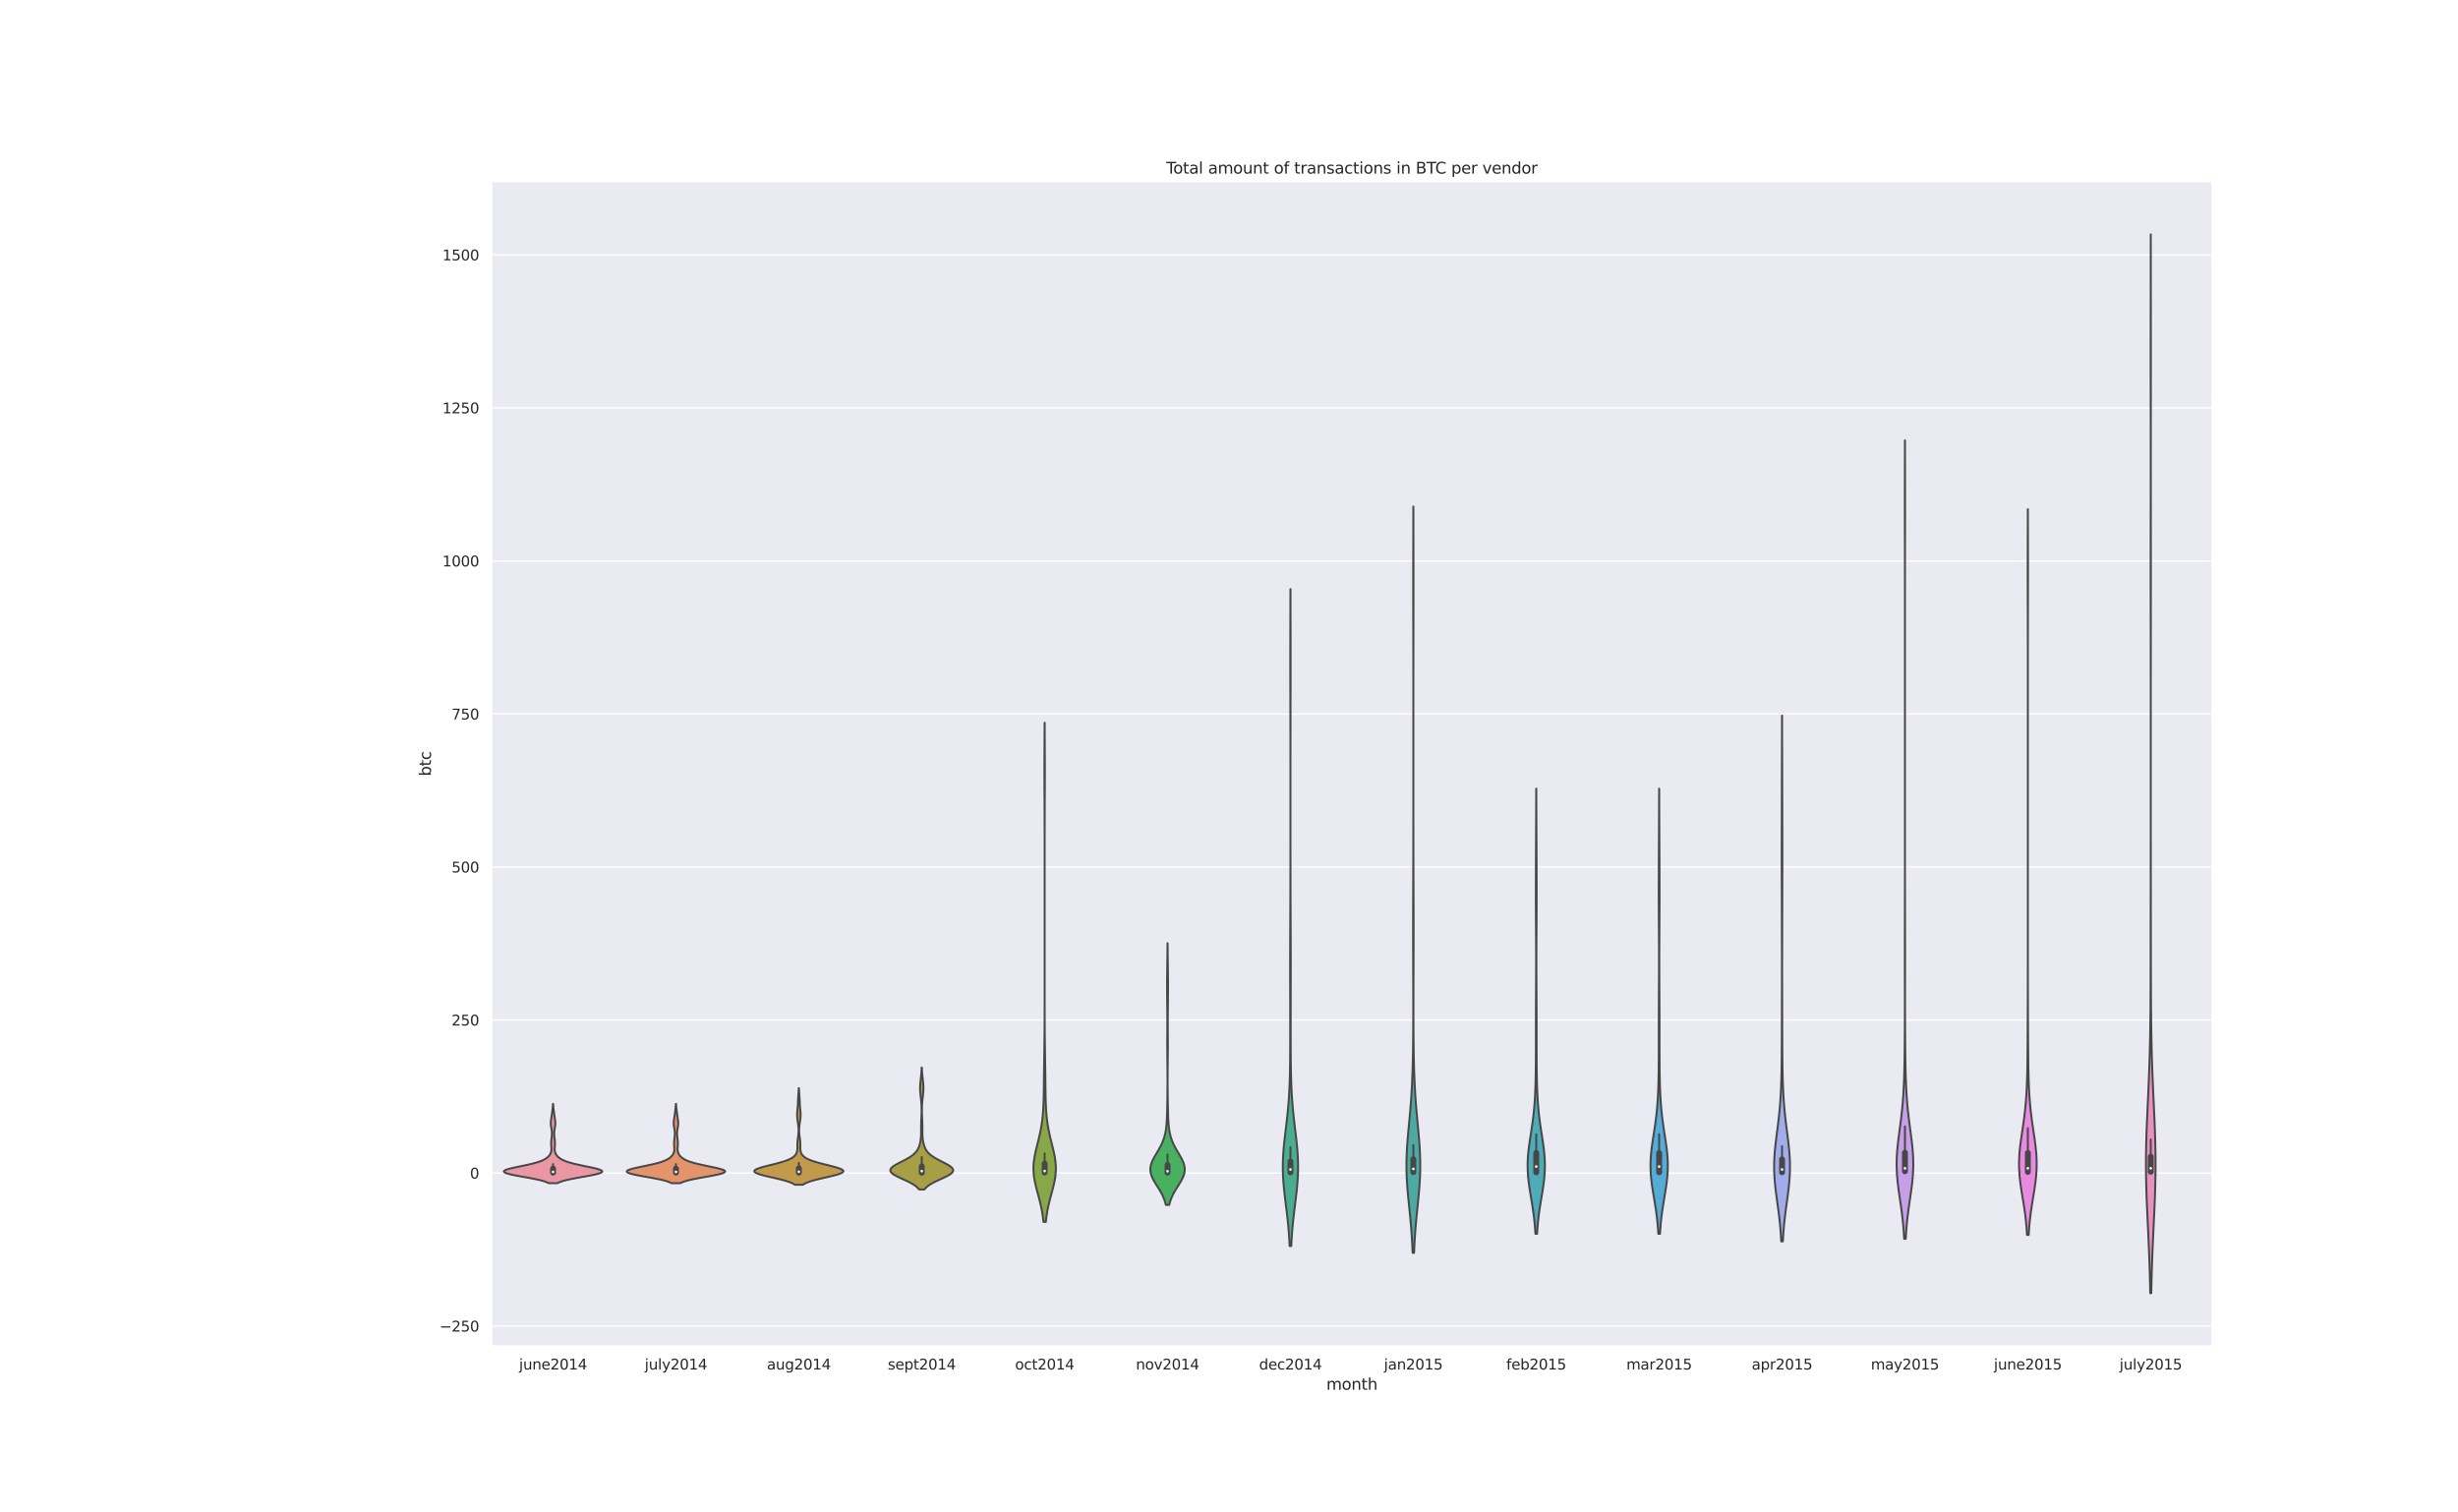 <?xml version="1.0" encoding="utf-8" standalone="no"?>
<!DOCTYPE svg PUBLIC "-//W3C//DTD SVG 1.1//EN"
  "http://www.w3.org/Graphics/SVG/1.1/DTD/svg11.dtd">
<svg height="1152pt" version="1.1" viewBox="0 0 1872 1152" width="1872pt" xmlns="http://www.w3.org/2000/svg" xmlns:xlink="http://www.w3.org/1999/xlink">
 <defs>
  <style type="text/css">*{stroke-linecap:butt;stroke-linejoin:round;}</style>
 </defs>
 <g id="figure_1">
  <g id="patch_1">
   <path d="M 0 1152 
L 1872 1152 
L 1872 0 
L 0 0 
z
" style="fill:#ffffff;"/>
  </g>
  <g id="axes_1">
   <g id="patch_2">
    <path d="M 374.4 1025.28 
L 1684.8 1025.28 
L 1684.8 138.24 
L 374.4 138.24 
z
" style="fill:#eaeaf2;"/>
   </g>
   <g id="matplotlib.axis_1">
    <g id="xtick_1">
     <g id="text_1">
      <!-- june2014 -->
      <g style="fill:#262626;" transform="translate(395.319 1043.138)scale(0.11 -0.11)">
       <defs>
        <path d="M 603 3500 
L 1178 3500 
L 1178 -63 
Q 1178 -731 923 -1031 
Q 669 -1331 103 -1331 
L -116 -1331 
L -116 -844 
L 38 -844 
Q 366 -844 484 -692 
Q 603 -541 603 -63 
L 603 3500 
z
M 603 4863 
L 1178 4863 
L 1178 4134 
L 603 4134 
L 603 4863 
z
" id="DejaVuSans-6a" transform="scale(0.016)"/>
        <path d="M 544 1381 
L 544 3500 
L 1119 3500 
L 1119 1403 
Q 1119 906 1312 657 
Q 1506 409 1894 409 
Q 2359 409 2629 706 
Q 2900 1003 2900 1516 
L 2900 3500 
L 3475 3500 
L 3475 0 
L 2900 0 
L 2900 538 
Q 2691 219 2414 64 
Q 2138 -91 1772 -91 
Q 1169 -91 856 284 
Q 544 659 544 1381 
z
M 1991 3584 
L 1991 3584 
z
" id="DejaVuSans-75" transform="scale(0.016)"/>
        <path d="M 3513 2113 
L 3513 0 
L 2938 0 
L 2938 2094 
Q 2938 2591 2744 2837 
Q 2550 3084 2163 3084 
Q 1697 3084 1428 2787 
Q 1159 2491 1159 1978 
L 1159 0 
L 581 0 
L 581 3500 
L 1159 3500 
L 1159 2956 
Q 1366 3272 1645 3428 
Q 1925 3584 2291 3584 
Q 2894 3584 3203 3211 
Q 3513 2838 3513 2113 
z
" id="DejaVuSans-6e" transform="scale(0.016)"/>
        <path d="M 3597 1894 
L 3597 1613 
L 953 1613 
Q 991 1019 1311 708 
Q 1631 397 2203 397 
Q 2534 397 2845 478 
Q 3156 559 3463 722 
L 3463 178 
Q 3153 47 2828 -22 
Q 2503 -91 2169 -91 
Q 1331 -91 842 396 
Q 353 884 353 1716 
Q 353 2575 817 3079 
Q 1281 3584 2069 3584 
Q 2775 3584 3186 3129 
Q 3597 2675 3597 1894 
z
M 3022 2063 
Q 3016 2534 2758 2815 
Q 2500 3097 2075 3097 
Q 1594 3097 1305 2825 
Q 1016 2553 972 2059 
L 3022 2063 
z
" id="DejaVuSans-65" transform="scale(0.016)"/>
        <path d="M 1228 531 
L 3431 531 
L 3431 0 
L 469 0 
L 469 531 
Q 828 903 1448 1529 
Q 2069 2156 2228 2338 
Q 2531 2678 2651 2914 
Q 2772 3150 2772 3378 
Q 2772 3750 2511 3984 
Q 2250 4219 1831 4219 
Q 1534 4219 1204 4116 
Q 875 4013 500 3803 
L 500 4441 
Q 881 4594 1212 4672 
Q 1544 4750 1819 4750 
Q 2544 4750 2975 4387 
Q 3406 4025 3406 3419 
Q 3406 3131 3298 2873 
Q 3191 2616 2906 2266 
Q 2828 2175 2409 1742 
Q 1991 1309 1228 531 
z
" id="DejaVuSans-32" transform="scale(0.016)"/>
        <path d="M 2034 4250 
Q 1547 4250 1301 3770 
Q 1056 3291 1056 2328 
Q 1056 1369 1301 889 
Q 1547 409 2034 409 
Q 2525 409 2770 889 
Q 3016 1369 3016 2328 
Q 3016 3291 2770 3770 
Q 2525 4250 2034 4250 
z
M 2034 4750 
Q 2819 4750 3233 4129 
Q 3647 3509 3647 2328 
Q 3647 1150 3233 529 
Q 2819 -91 2034 -91 
Q 1250 -91 836 529 
Q 422 1150 422 2328 
Q 422 3509 836 4129 
Q 1250 4750 2034 4750 
z
" id="DejaVuSans-30" transform="scale(0.016)"/>
        <path d="M 794 531 
L 1825 531 
L 1825 4091 
L 703 3866 
L 703 4441 
L 1819 4666 
L 2450 4666 
L 2450 531 
L 3481 531 
L 3481 0 
L 794 0 
L 794 531 
z
" id="DejaVuSans-31" transform="scale(0.016)"/>
        <path d="M 2419 4116 
L 825 1625 
L 2419 1625 
L 2419 4116 
z
M 2253 4666 
L 3047 4666 
L 3047 1625 
L 3713 1625 
L 3713 1100 
L 3047 1100 
L 3047 0 
L 2419 0 
L 2419 1100 
L 313 1100 
L 313 1709 
L 2253 4666 
z
" id="DejaVuSans-34" transform="scale(0.016)"/>
       </defs>
       <use xlink:href="#DejaVuSans-6a"/>
       <use x="27.783" xlink:href="#DejaVuSans-75"/>
       <use x="91.162" xlink:href="#DejaVuSans-6e"/>
       <use x="154.541" xlink:href="#DejaVuSans-65"/>
       <use x="216.064" xlink:href="#DejaVuSans-32"/>
       <use x="279.688" xlink:href="#DejaVuSans-30"/>
       <use x="343.311" xlink:href="#DejaVuSans-31"/>
       <use x="406.934" xlink:href="#DejaVuSans-34"/>
      </g>
     </g>
    </g>
    <g id="xtick_2">
     <g id="text_2">
      <!-- july2014 -->
      <g style="fill:#262626;" transform="translate(491.006 1043.138)scale(0.11 -0.11)">
       <defs>
        <path d="M 603 4863 
L 1178 4863 
L 1178 0 
L 603 0 
L 603 4863 
z
" id="DejaVuSans-6c" transform="scale(0.016)"/>
        <path d="M 2059 -325 
Q 1816 -950 1584 -1140 
Q 1353 -1331 966 -1331 
L 506 -1331 
L 506 -850 
L 844 -850 
Q 1081 -850 1212 -737 
Q 1344 -625 1503 -206 
L 1606 56 
L 191 3500 
L 800 3500 
L 1894 763 
L 2988 3500 
L 3597 3500 
L 2059 -325 
z
" id="DejaVuSans-79" transform="scale(0.016)"/>
       </defs>
       <use xlink:href="#DejaVuSans-6a"/>
       <use x="27.783" xlink:href="#DejaVuSans-75"/>
       <use x="91.162" xlink:href="#DejaVuSans-6c"/>
       <use x="118.945" xlink:href="#DejaVuSans-79"/>
       <use x="178.125" xlink:href="#DejaVuSans-32"/>
       <use x="241.748" xlink:href="#DejaVuSans-30"/>
       <use x="305.371" xlink:href="#DejaVuSans-31"/>
       <use x="368.994" xlink:href="#DejaVuSans-34"/>
      </g>
     </g>
    </g>
    <g id="xtick_3">
     <g id="text_3">
      <!-- aug2014 -->
      <g style="fill:#262626;" transform="translate(584.055 1043.138)scale(0.11 -0.11)">
       <defs>
        <path d="M 2194 1759 
Q 1497 1759 1228 1600 
Q 959 1441 959 1056 
Q 959 750 1161 570 
Q 1363 391 1709 391 
Q 2188 391 2477 730 
Q 2766 1069 2766 1631 
L 2766 1759 
L 2194 1759 
z
M 3341 1997 
L 3341 0 
L 2766 0 
L 2766 531 
Q 2569 213 2275 61 
Q 1981 -91 1556 -91 
Q 1019 -91 701 211 
Q 384 513 384 1019 
Q 384 1609 779 1909 
Q 1175 2209 1959 2209 
L 2766 2209 
L 2766 2266 
Q 2766 2663 2505 2880 
Q 2244 3097 1772 3097 
Q 1472 3097 1187 3025 
Q 903 2953 641 2809 
L 641 3341 
Q 956 3463 1253 3523 
Q 1550 3584 1831 3584 
Q 2591 3584 2966 3190 
Q 3341 2797 3341 1997 
z
" id="DejaVuSans-61" transform="scale(0.016)"/>
        <path d="M 2906 1791 
Q 2906 2416 2648 2759 
Q 2391 3103 1925 3103 
Q 1463 3103 1205 2759 
Q 947 2416 947 1791 
Q 947 1169 1205 825 
Q 1463 481 1925 481 
Q 2391 481 2648 825 
Q 2906 1169 2906 1791 
z
M 3481 434 
Q 3481 -459 3084 -895 
Q 2688 -1331 1869 -1331 
Q 1566 -1331 1297 -1286 
Q 1028 -1241 775 -1147 
L 775 -588 
Q 1028 -725 1275 -790 
Q 1522 -856 1778 -856 
Q 2344 -856 2625 -561 
Q 2906 -266 2906 331 
L 2906 616 
Q 2728 306 2450 153 
Q 2172 0 1784 0 
Q 1141 0 747 490 
Q 353 981 353 1791 
Q 353 2603 747 3093 
Q 1141 3584 1784 3584 
Q 2172 3584 2450 3431 
Q 2728 3278 2906 2969 
L 2906 3500 
L 3481 3500 
L 3481 434 
z
" id="DejaVuSans-67" transform="scale(0.016)"/>
       </defs>
       <use xlink:href="#DejaVuSans-61"/>
       <use x="61.279" xlink:href="#DejaVuSans-75"/>
       <use x="124.658" xlink:href="#DejaVuSans-67"/>
       <use x="188.135" xlink:href="#DejaVuSans-32"/>
       <use x="251.758" xlink:href="#DejaVuSans-30"/>
       <use x="315.381" xlink:href="#DejaVuSans-31"/>
       <use x="379.004" xlink:href="#DejaVuSans-34"/>
      </g>
     </g>
    </g>
    <g id="xtick_4">
     <g id="text_4">
      <!-- sept2014 -->
      <g style="fill:#262626;" transform="translate(676.105 1043.138)scale(0.11 -0.11)">
       <defs>
        <path d="M 2834 3397 
L 2834 2853 
Q 2591 2978 2328 3040 
Q 2066 3103 1784 3103 
Q 1356 3103 1142 2972 
Q 928 2841 928 2578 
Q 928 2378 1081 2264 
Q 1234 2150 1697 2047 
L 1894 2003 
Q 2506 1872 2764 1633 
Q 3022 1394 3022 966 
Q 3022 478 2636 193 
Q 2250 -91 1575 -91 
Q 1294 -91 989 -36 
Q 684 19 347 128 
L 347 722 
Q 666 556 975 473 
Q 1284 391 1588 391 
Q 1994 391 2212 530 
Q 2431 669 2431 922 
Q 2431 1156 2273 1281 
Q 2116 1406 1581 1522 
L 1381 1569 
Q 847 1681 609 1914 
Q 372 2147 372 2553 
Q 372 3047 722 3315 
Q 1072 3584 1716 3584 
Q 2034 3584 2315 3537 
Q 2597 3491 2834 3397 
z
" id="DejaVuSans-73" transform="scale(0.016)"/>
        <path d="M 1159 525 
L 1159 -1331 
L 581 -1331 
L 581 3500 
L 1159 3500 
L 1159 2969 
Q 1341 3281 1617 3432 
Q 1894 3584 2278 3584 
Q 2916 3584 3314 3078 
Q 3713 2572 3713 1747 
Q 3713 922 3314 415 
Q 2916 -91 2278 -91 
Q 1894 -91 1617 61 
Q 1341 213 1159 525 
z
M 3116 1747 
Q 3116 2381 2855 2742 
Q 2594 3103 2138 3103 
Q 1681 3103 1420 2742 
Q 1159 2381 1159 1747 
Q 1159 1113 1420 752 
Q 1681 391 2138 391 
Q 2594 391 2855 752 
Q 3116 1113 3116 1747 
z
" id="DejaVuSans-70" transform="scale(0.016)"/>
        <path d="M 1172 4494 
L 1172 3500 
L 2356 3500 
L 2356 3053 
L 1172 3053 
L 1172 1153 
Q 1172 725 1289 603 
Q 1406 481 1766 481 
L 2356 481 
L 2356 0 
L 1766 0 
Q 1100 0 847 248 
Q 594 497 594 1153 
L 594 3053 
L 172 3053 
L 172 3500 
L 594 3500 
L 594 4494 
L 1172 4494 
z
" id="DejaVuSans-74" transform="scale(0.016)"/>
       </defs>
       <use xlink:href="#DejaVuSans-73"/>
       <use x="52.1" xlink:href="#DejaVuSans-65"/>
       <use x="113.623" xlink:href="#DejaVuSans-70"/>
       <use x="177.1" xlink:href="#DejaVuSans-74"/>
       <use x="216.309" xlink:href="#DejaVuSans-32"/>
       <use x="279.932" xlink:href="#DejaVuSans-30"/>
       <use x="343.555" xlink:href="#DejaVuSans-31"/>
       <use x="407.178" xlink:href="#DejaVuSans-34"/>
      </g>
     </g>
    </g>
    <g id="xtick_5">
     <g id="text_5">
      <!-- oct2014 -->
      <g style="fill:#262626;" transform="translate(773.057 1043.138)scale(0.11 -0.11)">
       <defs>
        <path d="M 1959 3097 
Q 1497 3097 1228 2736 
Q 959 2375 959 1747 
Q 959 1119 1226 758 
Q 1494 397 1959 397 
Q 2419 397 2687 759 
Q 2956 1122 2956 1747 
Q 2956 2369 2687 2733 
Q 2419 3097 1959 3097 
z
M 1959 3584 
Q 2709 3584 3137 3096 
Q 3566 2609 3566 1747 
Q 3566 888 3137 398 
Q 2709 -91 1959 -91 
Q 1206 -91 779 398 
Q 353 888 353 1747 
Q 353 2609 779 3096 
Q 1206 3584 1959 3584 
z
" id="DejaVuSans-6f" transform="scale(0.016)"/>
        <path d="M 3122 3366 
L 3122 2828 
Q 2878 2963 2633 3030 
Q 2388 3097 2138 3097 
Q 1578 3097 1268 2742 
Q 959 2388 959 1747 
Q 959 1106 1268 751 
Q 1578 397 2138 397 
Q 2388 397 2633 464 
Q 2878 531 3122 666 
L 3122 134 
Q 2881 22 2623 -34 
Q 2366 -91 2075 -91 
Q 1284 -91 818 406 
Q 353 903 353 1747 
Q 353 2603 823 3093 
Q 1294 3584 2113 3584 
Q 2378 3584 2631 3529 
Q 2884 3475 3122 3366 
z
" id="DejaVuSans-63" transform="scale(0.016)"/>
       </defs>
       <use xlink:href="#DejaVuSans-6f"/>
       <use x="61.182" xlink:href="#DejaVuSans-63"/>
       <use x="116.162" xlink:href="#DejaVuSans-74"/>
       <use x="155.371" xlink:href="#DejaVuSans-32"/>
       <use x="218.994" xlink:href="#DejaVuSans-30"/>
       <use x="282.617" xlink:href="#DejaVuSans-31"/>
       <use x="346.24" xlink:href="#DejaVuSans-34"/>
      </g>
     </g>
    </g>
    <g id="xtick_6">
     <g id="text_6">
      <!-- nov2014 -->
      <g style="fill:#262626;" transform="translate(865.096 1043.138)scale(0.11 -0.11)">
       <defs>
        <path d="M 191 3500 
L 800 3500 
L 1894 563 
L 2988 3500 
L 3597 3500 
L 2284 0 
L 1503 0 
L 191 3500 
z
" id="DejaVuSans-76" transform="scale(0.016)"/>
       </defs>
       <use xlink:href="#DejaVuSans-6e"/>
       <use x="63.379" xlink:href="#DejaVuSans-6f"/>
       <use x="124.561" xlink:href="#DejaVuSans-76"/>
       <use x="183.74" xlink:href="#DejaVuSans-32"/>
       <use x="247.363" xlink:href="#DejaVuSans-30"/>
       <use x="310.986" xlink:href="#DejaVuSans-31"/>
       <use x="374.609" xlink:href="#DejaVuSans-34"/>
      </g>
     </g>
    </g>
    <g id="xtick_7">
     <g id="text_7">
      <!-- dec2014 -->
      <g style="fill:#262626;" transform="translate(958.903 1043.138)scale(0.11 -0.11)">
       <defs>
        <path d="M 2906 2969 
L 2906 4863 
L 3481 4863 
L 3481 0 
L 2906 0 
L 2906 525 
Q 2725 213 2448 61 
Q 2172 -91 1784 -91 
Q 1150 -91 751 415 
Q 353 922 353 1747 
Q 353 2572 751 3078 
Q 1150 3584 1784 3584 
Q 2172 3584 2448 3432 
Q 2725 3281 2906 2969 
z
M 947 1747 
Q 947 1113 1208 752 
Q 1469 391 1925 391 
Q 2381 391 2643 752 
Q 2906 1113 2906 1747 
Q 2906 2381 2643 2742 
Q 2381 3103 1925 3103 
Q 1469 3103 1208 2742 
Q 947 2381 947 1747 
z
" id="DejaVuSans-64" transform="scale(0.016)"/>
       </defs>
       <use xlink:href="#DejaVuSans-64"/>
       <use x="63.477" xlink:href="#DejaVuSans-65"/>
       <use x="125" xlink:href="#DejaVuSans-63"/>
       <use x="179.98" xlink:href="#DejaVuSans-32"/>
       <use x="243.604" xlink:href="#DejaVuSans-30"/>
       <use x="307.227" xlink:href="#DejaVuSans-31"/>
       <use x="370.85" xlink:href="#DejaVuSans-34"/>
      </g>
     </g>
    </g>
    <g id="xtick_8">
     <g id="text_8">
      <!-- jan2015 -->
      <g style="fill:#262626;" transform="translate(1054.018 1043.138)scale(0.11 -0.11)">
       <defs>
        <path d="M 691 4666 
L 3169 4666 
L 3169 4134 
L 1269 4134 
L 1269 2991 
Q 1406 3038 1543 3061 
Q 1681 3084 1819 3084 
Q 2600 3084 3056 2656 
Q 3513 2228 3513 1497 
Q 3513 744 3044 326 
Q 2575 -91 1722 -91 
Q 1428 -91 1123 -41 
Q 819 9 494 109 
L 494 744 
Q 775 591 1075 516 
Q 1375 441 1709 441 
Q 2250 441 2565 725 
Q 2881 1009 2881 1497 
Q 2881 1984 2565 2268 
Q 2250 2553 1709 2553 
Q 1456 2553 1204 2497 
Q 953 2441 691 2322 
L 691 4666 
z
" id="DejaVuSans-35" transform="scale(0.016)"/>
       </defs>
       <use xlink:href="#DejaVuSans-6a"/>
       <use x="27.783" xlink:href="#DejaVuSans-61"/>
       <use x="89.062" xlink:href="#DejaVuSans-6e"/>
       <use x="152.441" xlink:href="#DejaVuSans-32"/>
       <use x="216.064" xlink:href="#DejaVuSans-30"/>
       <use x="279.688" xlink:href="#DejaVuSans-31"/>
       <use x="343.311" xlink:href="#DejaVuSans-35"/>
      </g>
     </g>
    </g>
    <g id="xtick_9">
     <g id="text_9">
      <!-- feb2015 -->
      <g style="fill:#262626;" transform="translate(1147.19 1043.138)scale(0.11 -0.11)">
       <defs>
        <path d="M 2375 4863 
L 2375 4384 
L 1825 4384 
Q 1516 4384 1395 4259 
Q 1275 4134 1275 3809 
L 1275 3500 
L 2222 3500 
L 2222 3053 
L 1275 3053 
L 1275 0 
L 697 0 
L 697 3053 
L 147 3053 
L 147 3500 
L 697 3500 
L 697 3744 
Q 697 4328 969 4595 
Q 1241 4863 1831 4863 
L 2375 4863 
z
" id="DejaVuSans-66" transform="scale(0.016)"/>
        <path d="M 3116 1747 
Q 3116 2381 2855 2742 
Q 2594 3103 2138 3103 
Q 1681 3103 1420 2742 
Q 1159 2381 1159 1747 
Q 1159 1113 1420 752 
Q 1681 391 2138 391 
Q 2594 391 2855 752 
Q 3116 1113 3116 1747 
z
M 1159 2969 
Q 1341 3281 1617 3432 
Q 1894 3584 2278 3584 
Q 2916 3584 3314 3078 
Q 3713 2572 3713 1747 
Q 3713 922 3314 415 
Q 2916 -91 2278 -91 
Q 1894 -91 1617 61 
Q 1341 213 1159 525 
L 1159 0 
L 581 0 
L 581 4863 
L 1159 4863 
L 1159 2969 
z
" id="DejaVuSans-62" transform="scale(0.016)"/>
       </defs>
       <use xlink:href="#DejaVuSans-66"/>
       <use x="35.205" xlink:href="#DejaVuSans-65"/>
       <use x="96.729" xlink:href="#DejaVuSans-62"/>
       <use x="160.205" xlink:href="#DejaVuSans-32"/>
       <use x="223.828" xlink:href="#DejaVuSans-30"/>
       <use x="287.451" xlink:href="#DejaVuSans-31"/>
       <use x="351.074" xlink:href="#DejaVuSans-35"/>
      </g>
     </g>
    </g>
    <g id="xtick_10">
     <g id="text_10">
      <!-- mar2015 -->
      <g style="fill:#262626;" transform="translate(1238.614 1043.138)scale(0.11 -0.11)">
       <defs>
        <path d="M 3328 2828 
Q 3544 3216 3844 3400 
Q 4144 3584 4550 3584 
Q 5097 3584 5394 3201 
Q 5691 2819 5691 2113 
L 5691 0 
L 5113 0 
L 5113 2094 
Q 5113 2597 4934 2840 
Q 4756 3084 4391 3084 
Q 3944 3084 3684 2787 
Q 3425 2491 3425 1978 
L 3425 0 
L 2847 0 
L 2847 2094 
Q 2847 2600 2669 2842 
Q 2491 3084 2119 3084 
Q 1678 3084 1418 2786 
Q 1159 2488 1159 1978 
L 1159 0 
L 581 0 
L 581 3500 
L 1159 3500 
L 1159 2956 
Q 1356 3278 1631 3431 
Q 1906 3584 2284 3584 
Q 2666 3584 2933 3390 
Q 3200 3197 3328 2828 
z
" id="DejaVuSans-6d" transform="scale(0.016)"/>
        <path d="M 2631 2963 
Q 2534 3019 2420 3045 
Q 2306 3072 2169 3072 
Q 1681 3072 1420 2755 
Q 1159 2438 1159 1844 
L 1159 0 
L 581 0 
L 581 3500 
L 1159 3500 
L 1159 2956 
Q 1341 3275 1631 3429 
Q 1922 3584 2338 3584 
Q 2397 3584 2469 3576 
Q 2541 3569 2628 3553 
L 2631 2963 
z
" id="DejaVuSans-72" transform="scale(0.016)"/>
       </defs>
       <use xlink:href="#DejaVuSans-6d"/>
       <use x="97.412" xlink:href="#DejaVuSans-61"/>
       <use x="158.691" xlink:href="#DejaVuSans-72"/>
       <use x="199.805" xlink:href="#DejaVuSans-32"/>
       <use x="263.428" xlink:href="#DejaVuSans-30"/>
       <use x="327.051" xlink:href="#DejaVuSans-31"/>
       <use x="390.674" xlink:href="#DejaVuSans-35"/>
      </g>
     </g>
    </g>
    <g id="xtick_11">
     <g id="text_11">
      <!-- apr2015 -->
      <g style="fill:#262626;" transform="translate(1334.079 1043.138)scale(0.11 -0.11)">
       <use xlink:href="#DejaVuSans-61"/>
       <use x="61.279" xlink:href="#DejaVuSans-70"/>
       <use x="124.756" xlink:href="#DejaVuSans-72"/>
       <use x="165.869" xlink:href="#DejaVuSans-32"/>
       <use x="229.492" xlink:href="#DejaVuSans-30"/>
       <use x="293.115" xlink:href="#DejaVuSans-31"/>
       <use x="356.738" xlink:href="#DejaVuSans-35"/>
      </g>
     </g>
    </g>
    <g id="xtick_12">
     <g id="text_12">
      <!-- may2015 -->
      <g style="fill:#262626;" transform="translate(1424.819 1043.138)scale(0.11 -0.11)">
       <use xlink:href="#DejaVuSans-6d"/>
       <use x="97.412" xlink:href="#DejaVuSans-61"/>
       <use x="158.691" xlink:href="#DejaVuSans-79"/>
       <use x="217.871" xlink:href="#DejaVuSans-32"/>
       <use x="281.494" xlink:href="#DejaVuSans-30"/>
       <use x="345.117" xlink:href="#DejaVuSans-31"/>
       <use x="408.74" xlink:href="#DejaVuSans-35"/>
      </g>
     </g>
    </g>
    <g id="xtick_13">
     <g id="text_13">
      <!-- june2015 -->
      <g style="fill:#262626;" transform="translate(1518.519 1043.138)scale(0.11 -0.11)">
       <use xlink:href="#DejaVuSans-6a"/>
       <use x="27.783" xlink:href="#DejaVuSans-75"/>
       <use x="91.162" xlink:href="#DejaVuSans-6e"/>
       <use x="154.541" xlink:href="#DejaVuSans-65"/>
       <use x="216.064" xlink:href="#DejaVuSans-32"/>
       <use x="279.688" xlink:href="#DejaVuSans-30"/>
       <use x="343.311" xlink:href="#DejaVuSans-31"/>
       <use x="406.934" xlink:href="#DejaVuSans-35"/>
      </g>
     </g>
    </g>
    <g id="xtick_14">
     <g id="text_14">
      <!-- july2015 -->
      <g style="fill:#262626;" transform="translate(1614.206 1043.138)scale(0.11 -0.11)">
       <use xlink:href="#DejaVuSans-6a"/>
       <use x="27.783" xlink:href="#DejaVuSans-75"/>
       <use x="91.162" xlink:href="#DejaVuSans-6c"/>
       <use x="118.945" xlink:href="#DejaVuSans-79"/>
       <use x="178.125" xlink:href="#DejaVuSans-32"/>
       <use x="241.748" xlink:href="#DejaVuSans-30"/>
       <use x="305.371" xlink:href="#DejaVuSans-31"/>
       <use x="368.994" xlink:href="#DejaVuSans-35"/>
      </g>
     </g>
    </g>
    <g id="text_15">
     <!-- month -->
     <g style="fill:#262626;" transform="translate(1010.127 1058.544)scale(0.12 -0.12)">
      <defs>
       <path d="M 3513 2113 
L 3513 0 
L 2938 0 
L 2938 2094 
Q 2938 2591 2744 2837 
Q 2550 3084 2163 3084 
Q 1697 3084 1428 2787 
Q 1159 2491 1159 1978 
L 1159 0 
L 581 0 
L 581 4863 
L 1159 4863 
L 1159 2956 
Q 1366 3272 1645 3428 
Q 1925 3584 2291 3584 
Q 2894 3584 3203 3211 
Q 3513 2838 3513 2113 
z
" id="DejaVuSans-68" transform="scale(0.016)"/>
      </defs>
      <use xlink:href="#DejaVuSans-6d"/>
      <use x="97.412" xlink:href="#DejaVuSans-6f"/>
      <use x="158.594" xlink:href="#DejaVuSans-6e"/>
      <use x="221.973" xlink:href="#DejaVuSans-74"/>
      <use x="261.182" xlink:href="#DejaVuSans-68"/>
     </g>
    </g>
   </g>
   <g id="matplotlib.axis_2">
    <g id="ytick_1">
     <g id="line2d_1">
      <path clip-path="url(#p85079d8d06)" d="M 374.4 1010.04 
L 1684.8 1010.04 
" style="fill:none;stroke:#ffffff;stroke-linecap:round;"/>
     </g>
     <g id="text_16">
      <!-- −250 -->
      <g style="fill:#262626;" transform="translate(334.686 1014.219)scale(0.11 -0.11)">
       <defs>
        <path d="M 678 2272 
L 4684 2272 
L 4684 1741 
L 678 1741 
L 678 2272 
z
" id="DejaVuSans-2212" transform="scale(0.016)"/>
       </defs>
       <use xlink:href="#DejaVuSans-2212"/>
       <use x="83.789" xlink:href="#DejaVuSans-32"/>
       <use x="147.412" xlink:href="#DejaVuSans-35"/>
       <use x="211.035" xlink:href="#DejaVuSans-30"/>
      </g>
     </g>
    </g>
    <g id="ytick_2">
     <g id="line2d_2">
      <path clip-path="url(#p85079d8d06)" d="M 374.4 893.481 
L 1684.8 893.481 
" style="fill:none;stroke:#ffffff;stroke-linecap:round;"/>
     </g>
     <g id="text_17">
      <!-- 0 -->
      <g style="fill:#262626;" transform="translate(357.901 897.66)scale(0.11 -0.11)">
       <use xlink:href="#DejaVuSans-30"/>
      </g>
     </g>
    </g>
    <g id="ytick_3">
     <g id="line2d_3">
      <path clip-path="url(#p85079d8d06)" d="M 374.4 776.922 
L 1684.8 776.922 
" style="fill:none;stroke:#ffffff;stroke-linecap:round;"/>
     </g>
     <g id="text_18">
      <!-- 250 -->
      <g style="fill:#262626;" transform="translate(343.904 781.101)scale(0.11 -0.11)">
       <use xlink:href="#DejaVuSans-32"/>
       <use x="63.623" xlink:href="#DejaVuSans-35"/>
       <use x="127.246" xlink:href="#DejaVuSans-30"/>
      </g>
     </g>
    </g>
    <g id="ytick_4">
     <g id="line2d_4">
      <path clip-path="url(#p85079d8d06)" d="M 374.4 660.362 
L 1684.8 660.362 
" style="fill:none;stroke:#ffffff;stroke-linecap:round;"/>
     </g>
     <g id="text_19">
      <!-- 500 -->
      <g style="fill:#262626;" transform="translate(343.904 664.542)scale(0.11 -0.11)">
       <use xlink:href="#DejaVuSans-35"/>
       <use x="63.623" xlink:href="#DejaVuSans-30"/>
       <use x="127.246" xlink:href="#DejaVuSans-30"/>
      </g>
     </g>
    </g>
    <g id="ytick_5">
     <g id="line2d_5">
      <path clip-path="url(#p85079d8d06)" d="M 374.4 543.803 
L 1684.8 543.803 
" style="fill:none;stroke:#ffffff;stroke-linecap:round;"/>
     </g>
     <g id="text_20">
      <!-- 750 -->
      <g style="fill:#262626;" transform="translate(343.904 547.982)scale(0.11 -0.11)">
       <defs>
        <path d="M 525 4666 
L 3525 4666 
L 3525 4397 
L 1831 0 
L 1172 0 
L 2766 4134 
L 525 4134 
L 525 4666 
z
" id="DejaVuSans-37" transform="scale(0.016)"/>
       </defs>
       <use xlink:href="#DejaVuSans-37"/>
       <use x="63.623" xlink:href="#DejaVuSans-35"/>
       <use x="127.246" xlink:href="#DejaVuSans-30"/>
      </g>
     </g>
    </g>
    <g id="ytick_6">
     <g id="line2d_6">
      <path clip-path="url(#p85079d8d06)" d="M 374.4 427.244 
L 1684.8 427.244 
" style="fill:none;stroke:#ffffff;stroke-linecap:round;"/>
     </g>
     <g id="text_21">
      <!-- 1000 -->
      <g style="fill:#262626;" transform="translate(336.905 431.423)scale(0.11 -0.11)">
       <use xlink:href="#DejaVuSans-31"/>
       <use x="63.623" xlink:href="#DejaVuSans-30"/>
       <use x="127.246" xlink:href="#DejaVuSans-30"/>
       <use x="190.869" xlink:href="#DejaVuSans-30"/>
      </g>
     </g>
    </g>
    <g id="ytick_7">
     <g id="line2d_7">
      <path clip-path="url(#p85079d8d06)" d="M 374.4 310.685 
L 1684.8 310.685 
" style="fill:none;stroke:#ffffff;stroke-linecap:round;"/>
     </g>
     <g id="text_22">
      <!-- 1250 -->
      <g style="fill:#262626;" transform="translate(336.905 314.864)scale(0.11 -0.11)">
       <use xlink:href="#DejaVuSans-31"/>
       <use x="63.623" xlink:href="#DejaVuSans-32"/>
       <use x="127.246" xlink:href="#DejaVuSans-35"/>
       <use x="190.869" xlink:href="#DejaVuSans-30"/>
      </g>
     </g>
    </g>
    <g id="ytick_8">
     <g id="line2d_8">
      <path clip-path="url(#p85079d8d06)" d="M 374.4 194.126 
L 1684.8 194.126 
" style="fill:none;stroke:#ffffff;stroke-linecap:round;"/>
     </g>
     <g id="text_23">
      <!-- 1500 -->
      <g style="fill:#262626;" transform="translate(336.905 198.305)scale(0.11 -0.11)">
       <use xlink:href="#DejaVuSans-31"/>
       <use x="63.623" xlink:href="#DejaVuSans-35"/>
       <use x="127.246" xlink:href="#DejaVuSans-30"/>
       <use x="190.869" xlink:href="#DejaVuSans-30"/>
      </g>
     </g>
    </g>
    <g id="text_24">
     <!-- btc -->
     <g style="fill:#262626;" transform="translate(328.19 591.22)rotate(-90)scale(0.12 -0.12)">
      <use xlink:href="#DejaVuSans-62"/>
      <use x="63.477" xlink:href="#DejaVuSans-74"/>
      <use x="102.686" xlink:href="#DejaVuSans-63"/>
     </g>
    </g>
   </g>
   <g id="PolyCollection_1">
    <defs>
     <path d="M 424.47 -250.791 
L 417.93 -250.791 
L 416.662 -251.401 
L 415.053 -252.011 
L 413.071 -252.621 
L 410.703 -253.231 
L 407.965 -253.841 
L 404.904 -254.451 
L 401.603 -255.061 
L 398.18 -255.671 
L 394.783 -256.281 
L 391.579 -256.891 
L 388.739 -257.501 
L 386.425 -258.111 
L 384.77 -258.721 
L 383.868 -259.331 
L 383.76 -259.941 
L 384.434 -260.551 
L 385.825 -261.161 
L 387.824 -261.771 
L 390.291 -262.381 
L 393.072 -262.991 
L 396.011 -263.601 
L 398.966 -264.211 
L 401.819 -264.821 
L 404.483 -265.431 
L 406.899 -266.042 
L 409.039 -266.652 
L 410.899 -267.262 
L 412.494 -267.872 
L 413.848 -268.482 
L 414.991 -269.092 
L 415.955 -269.702 
L 416.768 -270.312 
L 417.454 -270.922 
L 418.032 -271.532 
L 418.517 -272.142 
L 418.918 -272.752 
L 419.243 -273.362 
L 419.498 -273.972 
L 419.69 -274.582 
L 419.824 -275.192 
L 419.906 -275.802 
L 419.946 -276.412 
L 419.951 -277.022 
L 419.931 -277.632 
L 419.894 -278.242 
L 419.851 -278.852 
L 419.809 -279.462 
L 419.775 -280.072 
L 419.755 -280.682 
L 419.75 -281.292 
L 419.763 -281.902 
L 419.794 -282.512 
L 419.84 -283.122 
L 419.899 -283.732 
L 419.967 -284.342 
L 420.04 -284.952 
L 420.114 -285.562 
L 420.185 -286.172 
L 420.248 -286.782 
L 420.298 -287.392 
L 420.333 -288.002 
L 420.347 -288.612 
L 420.34 -289.222 
L 420.309 -289.832 
L 420.254 -290.442 
L 420.179 -291.053 
L 420.086 -291.663 
L 419.981 -292.273 
L 419.871 -292.883 
L 419.763 -293.493 
L 419.664 -294.103 
L 419.582 -294.713 
L 419.52 -295.323 
L 419.484 -295.933 
L 419.475 -296.543 
L 419.492 -297.153 
L 419.532 -297.763 
L 419.592 -298.373 
L 419.668 -298.983 
L 419.753 -299.593 
L 419.844 -300.203 
L 419.937 -300.813 
L 420.03 -301.423 
L 420.12 -302.033 
L 420.208 -302.643 
L 420.293 -303.253 
L 420.377 -303.863 
L 420.459 -304.473 
L 420.54 -305.083 
L 420.62 -305.693 
L 420.697 -306.303 
L 420.772 -306.913 
L 420.842 -307.523 
L 420.906 -308.133 
L 420.964 -308.743 
L 421.014 -309.353 
L 421.057 -309.963 
L 421.093 -310.573 
L 421.121 -311.183 
L 421.279 -311.183 
L 421.279 -311.183 
L 421.307 -310.573 
L 421.343 -309.963 
L 421.386 -309.353 
L 421.436 -308.743 
L 421.494 -308.133 
L 421.558 -307.523 
L 421.628 -306.913 
L 421.703 -306.303 
L 421.78 -305.693 
L 421.86 -305.083 
L 421.941 -304.473 
L 422.023 -303.863 
L 422.107 -303.253 
L 422.192 -302.643 
L 422.28 -302.033 
L 422.37 -301.423 
L 422.463 -300.813 
L 422.556 -300.203 
L 422.647 -299.593 
L 422.732 -298.983 
L 422.808 -298.373 
L 422.868 -297.763 
L 422.908 -297.153 
L 422.925 -296.543 
L 422.916 -295.933 
L 422.88 -295.323 
L 422.818 -294.713 
L 422.736 -294.103 
L 422.637 -293.493 
L 422.529 -292.883 
L 422.419 -292.273 
L 422.314 -291.663 
L 422.221 -291.053 
L 422.146 -290.442 
L 422.091 -289.832 
L 422.06 -289.222 
L 422.053 -288.612 
L 422.067 -288.002 
L 422.102 -287.392 
L 422.152 -286.782 
L 422.215 -286.172 
L 422.286 -285.562 
L 422.36 -284.952 
L 422.433 -284.342 
L 422.501 -283.732 
L 422.56 -283.122 
L 422.606 -282.512 
L 422.637 -281.902 
L 422.65 -281.292 
L 422.645 -280.682 
L 422.625 -280.072 
L 422.591 -279.462 
L 422.549 -278.852 
L 422.506 -278.242 
L 422.469 -277.632 
L 422.449 -277.022 
L 422.454 -276.412 
L 422.494 -275.802 
L 422.576 -275.192 
L 422.71 -274.582 
L 422.902 -273.972 
L 423.157 -273.362 
L 423.482 -272.752 
L 423.883 -272.142 
L 424.368 -271.532 
L 424.946 -270.922 
L 425.632 -270.312 
L 426.445 -269.702 
L 427.409 -269.092 
L 428.552 -268.482 
L 429.906 -267.872 
L 431.501 -267.262 
L 433.361 -266.652 
L 435.501 -266.042 
L 437.917 -265.431 
L 440.581 -264.821 
L 443.434 -264.211 
L 446.389 -263.601 
L 449.328 -262.991 
L 452.109 -262.381 
L 454.576 -261.771 
L 456.575 -261.161 
L 457.966 -260.551 
L 458.64 -259.941 
L 458.532 -259.331 
L 457.63 -258.721 
L 455.975 -258.111 
L 453.661 -257.501 
L 450.821 -256.891 
L 447.617 -256.281 
L 444.22 -255.671 
L 440.797 -255.061 
L 437.496 -254.451 
L 434.435 -253.841 
L 431.697 -253.231 
L 429.329 -252.621 
L 427.347 -252.011 
L 425.738 -251.401 
L 424.47 -250.791 
z
" id="mcf1e865a7a" style="stroke:#474747;stroke-width:1.5;"/>
    </defs>
    <g clip-path="url(#p85079d8d06)">
     <use style="fill:#ea96a3;stroke:#474747;stroke-width:1.5;" x="0" xlink:href="#mcf1e865a7a" y="1152"/>
    </g>
   </g>
   <g id="PolyCollection_2">
    <defs>
     <path d="M 518.07 -250.791 
L 511.53 -250.791 
L 510.262 -251.401 
L 508.653 -252.011 
L 506.671 -252.621 
L 504.303 -253.231 
L 501.565 -253.841 
L 498.504 -254.451 
L 495.203 -255.061 
L 491.78 -255.671 
L 488.383 -256.281 
L 485.179 -256.891 
L 482.339 -257.501 
L 480.025 -258.111 
L 478.37 -258.721 
L 477.468 -259.331 
L 477.36 -259.941 
L 478.034 -260.551 
L 479.425 -261.161 
L 481.424 -261.771 
L 483.891 -262.381 
L 486.672 -262.991 
L 489.611 -263.601 
L 492.566 -264.211 
L 495.419 -264.821 
L 498.083 -265.431 
L 500.499 -266.042 
L 502.639 -266.652 
L 504.499 -267.262 
L 506.094 -267.872 
L 507.448 -268.482 
L 508.591 -269.092 
L 509.555 -269.702 
L 510.368 -270.312 
L 511.054 -270.922 
L 511.632 -271.532 
L 512.117 -272.142 
L 512.518 -272.752 
L 512.843 -273.362 
L 513.098 -273.972 
L 513.29 -274.582 
L 513.424 -275.192 
L 513.506 -275.802 
L 513.546 -276.412 
L 513.551 -277.022 
L 513.531 -277.632 
L 513.494 -278.242 
L 513.451 -278.852 
L 513.409 -279.462 
L 513.375 -280.072 
L 513.355 -280.682 
L 513.35 -281.292 
L 513.363 -281.902 
L 513.394 -282.512 
L 513.44 -283.122 
L 513.499 -283.732 
L 513.567 -284.342 
L 513.64 -284.952 
L 513.714 -285.562 
L 513.785 -286.172 
L 513.848 -286.782 
L 513.898 -287.392 
L 513.933 -288.002 
L 513.947 -288.612 
L 513.94 -289.222 
L 513.909 -289.832 
L 513.854 -290.442 
L 513.779 -291.053 
L 513.686 -291.663 
L 513.581 -292.273 
L 513.471 -292.883 
L 513.363 -293.493 
L 513.264 -294.103 
L 513.182 -294.713 
L 513.12 -295.323 
L 513.084 -295.933 
L 513.075 -296.543 
L 513.092 -297.153 
L 513.132 -297.763 
L 513.192 -298.373 
L 513.268 -298.983 
L 513.353 -299.593 
L 513.444 -300.203 
L 513.537 -300.813 
L 513.63 -301.423 
L 513.72 -302.033 
L 513.808 -302.643 
L 513.893 -303.253 
L 513.977 -303.863 
L 514.059 -304.473 
L 514.14 -305.083 
L 514.22 -305.693 
L 514.297 -306.303 
L 514.372 -306.913 
L 514.442 -307.523 
L 514.506 -308.133 
L 514.564 -308.743 
L 514.614 -309.353 
L 514.657 -309.963 
L 514.693 -310.573 
L 514.721 -311.183 
L 514.879 -311.183 
L 514.879 -311.183 
L 514.907 -310.573 
L 514.943 -309.963 
L 514.986 -309.353 
L 515.036 -308.743 
L 515.094 -308.133 
L 515.158 -307.523 
L 515.228 -306.913 
L 515.303 -306.303 
L 515.38 -305.693 
L 515.46 -305.083 
L 515.541 -304.473 
L 515.623 -303.863 
L 515.707 -303.253 
L 515.792 -302.643 
L 515.88 -302.033 
L 515.97 -301.423 
L 516.063 -300.813 
L 516.156 -300.203 
L 516.247 -299.593 
L 516.332 -298.983 
L 516.408 -298.373 
L 516.468 -297.763 
L 516.508 -297.153 
L 516.525 -296.543 
L 516.516 -295.933 
L 516.48 -295.323 
L 516.418 -294.713 
L 516.336 -294.103 
L 516.237 -293.493 
L 516.129 -292.883 
L 516.019 -292.273 
L 515.914 -291.663 
L 515.821 -291.053 
L 515.746 -290.442 
L 515.691 -289.832 
L 515.66 -289.222 
L 515.653 -288.612 
L 515.667 -288.002 
L 515.702 -287.392 
L 515.752 -286.782 
L 515.815 -286.172 
L 515.886 -285.562 
L 515.96 -284.952 
L 516.033 -284.342 
L 516.101 -283.732 
L 516.16 -283.122 
L 516.206 -282.512 
L 516.237 -281.902 
L 516.25 -281.292 
L 516.245 -280.682 
L 516.225 -280.072 
L 516.191 -279.462 
L 516.149 -278.852 
L 516.106 -278.242 
L 516.069 -277.632 
L 516.049 -277.022 
L 516.054 -276.412 
L 516.094 -275.802 
L 516.176 -275.192 
L 516.31 -274.582 
L 516.502 -273.972 
L 516.757 -273.362 
L 517.082 -272.752 
L 517.483 -272.142 
L 517.968 -271.532 
L 518.546 -270.922 
L 519.232 -270.312 
L 520.045 -269.702 
L 521.009 -269.092 
L 522.152 -268.482 
L 523.506 -267.872 
L 525.101 -267.262 
L 526.961 -266.652 
L 529.101 -266.042 
L 531.517 -265.431 
L 534.181 -264.821 
L 537.034 -264.211 
L 539.989 -263.601 
L 542.928 -262.991 
L 545.709 -262.381 
L 548.176 -261.771 
L 550.175 -261.161 
L 551.566 -260.551 
L 552.24 -259.941 
L 552.132 -259.331 
L 551.23 -258.721 
L 549.575 -258.111 
L 547.261 -257.501 
L 544.421 -256.891 
L 541.217 -256.281 
L 537.82 -255.671 
L 534.397 -255.061 
L 531.096 -254.451 
L 528.035 -253.841 
L 525.297 -253.231 
L 522.929 -252.621 
L 520.947 -252.011 
L 519.338 -251.401 
L 518.07 -250.791 
z
" id="m973954ba40" style="stroke:#474747;stroke-width:1.5;"/>
    </defs>
    <g clip-path="url(#p85079d8d06)">
     <use style="fill:#e4946a;stroke:#474747;stroke-width:1.5;" x="0" xlink:href="#m973954ba40" y="1152"/>
    </g>
   </g>
   <g id="PolyCollection_3">
    <defs>
     <path d="M 611.347 -249.572 
L 605.453 -249.572 
L 604.245 -250.316 
L 602.697 -251.059 
L 600.775 -251.803 
L 598.47 -252.546 
L 595.802 -253.29 
L 592.828 -254.034 
L 589.644 -254.777 
L 586.384 -255.521 
L 583.208 -256.265 
L 580.295 -257.008 
L 577.822 -257.752 
L 575.949 -258.495 
L 574.796 -259.239 
L 574.435 -259.983 
L 574.88 -260.726 
L 576.084 -261.47 
L 577.951 -262.214 
L 580.343 -262.957 
L 583.1 -263.701 
L 586.055 -264.444 
L 589.051 -265.188 
L 591.954 -265.932 
L 594.658 -266.675 
L 597.093 -267.419 
L 599.218 -268.163 
L 601.022 -268.906 
L 602.517 -269.65 
L 603.727 -270.393 
L 604.689 -271.137 
L 605.438 -271.881 
L 606.011 -272.624 
L 606.441 -273.368 
L 606.756 -274.112 
L 606.979 -274.855 
L 607.129 -275.599 
L 607.222 -276.342 
L 607.272 -277.086 
L 607.292 -277.83 
L 607.293 -278.573 
L 607.286 -279.317 
L 607.282 -280.061 
L 607.287 -280.804 
L 607.307 -281.548 
L 607.347 -282.291 
L 607.406 -283.035 
L 607.483 -283.779 
L 607.574 -284.522 
L 607.673 -285.266 
L 607.776 -286.01 
L 607.875 -286.753 
L 607.966 -287.497 
L 608.045 -288.24 
L 608.108 -288.984 
L 608.153 -289.728 
L 608.178 -290.471 
L 608.184 -291.215 
L 608.17 -291.959 
L 608.137 -292.702 
L 608.085 -293.446 
L 608.017 -294.189 
L 607.933 -294.933 
L 607.837 -295.677 
L 607.731 -296.42 
L 607.62 -297.164 
L 607.507 -297.908 
L 607.399 -298.651 
L 607.298 -299.395 
L 607.212 -300.139 
L 607.142 -300.882 
L 607.092 -301.626 
L 607.065 -302.369 
L 607.061 -303.113 
L 607.08 -303.857 
L 607.118 -304.6 
L 607.172 -305.344 
L 607.238 -306.088 
L 607.31 -306.831 
L 607.385 -307.575 
L 607.456 -308.318 
L 607.521 -309.062 
L 607.577 -309.806 
L 607.624 -310.549 
L 607.663 -311.293 
L 607.697 -312.037 
L 607.727 -312.78 
L 607.756 -313.524 
L 607.789 -314.267 
L 607.826 -315.011 
L 607.869 -315.755 
L 607.917 -316.498 
L 607.97 -317.242 
L 608.026 -317.986 
L 608.082 -318.729 
L 608.136 -319.473 
L 608.187 -320.216 
L 608.232 -320.96 
L 608.271 -321.704 
L 608.304 -322.447 
L 608.33 -323.191 
L 608.47 -323.191 
L 608.47 -323.191 
L 608.496 -322.447 
L 608.529 -321.704 
L 608.568 -320.96 
L 608.613 -320.216 
L 608.664 -319.473 
L 608.718 -318.729 
L 608.774 -317.986 
L 608.83 -317.242 
L 608.883 -316.498 
L 608.931 -315.755 
L 608.974 -315.011 
L 609.011 -314.267 
L 609.044 -313.524 
L 609.073 -312.78 
L 609.103 -312.037 
L 609.137 -311.293 
L 609.176 -310.549 
L 609.223 -309.806 
L 609.279 -309.062 
L 609.344 -308.318 
L 609.415 -307.575 
L 609.49 -306.831 
L 609.562 -306.088 
L 609.628 -305.344 
L 609.682 -304.6 
L 609.72 -303.857 
L 609.739 -303.113 
L 609.735 -302.369 
L 609.708 -301.626 
L 609.658 -300.882 
L 609.588 -300.139 
L 609.502 -299.395 
L 609.401 -298.651 
L 609.293 -297.908 
L 609.18 -297.164 
L 609.069 -296.42 
L 608.963 -295.677 
L 608.867 -294.933 
L 608.783 -294.189 
L 608.715 -293.446 
L 608.663 -292.702 
L 608.63 -291.959 
L 608.616 -291.215 
L 608.622 -290.471 
L 608.647 -289.728 
L 608.692 -288.984 
L 608.755 -288.24 
L 608.834 -287.497 
L 608.925 -286.753 
L 609.024 -286.01 
L 609.127 -285.266 
L 609.226 -284.522 
L 609.317 -283.779 
L 609.394 -283.035 
L 609.453 -282.291 
L 609.493 -281.548 
L 609.513 -280.804 
L 609.518 -280.061 
L 609.514 -279.317 
L 609.507 -278.573 
L 609.508 -277.83 
L 609.528 -277.086 
L 609.578 -276.342 
L 609.671 -275.599 
L 609.821 -274.855 
L 610.044 -274.112 
L 610.359 -273.368 
L 610.789 -272.624 
L 611.362 -271.881 
L 612.111 -271.137 
L 613.073 -270.393 
L 614.283 -269.65 
L 615.778 -268.906 
L 617.582 -268.163 
L 619.707 -267.419 
L 622.142 -266.675 
L 624.846 -265.932 
L 627.749 -265.188 
L 630.745 -264.444 
L 633.7 -263.701 
L 636.457 -262.957 
L 638.849 -262.214 
L 640.716 -261.47 
L 641.92 -260.726 
L 642.365 -259.983 
L 642.004 -259.239 
L 640.851 -258.495 
L 638.978 -257.752 
L 636.505 -257.008 
L 633.592 -256.265 
L 630.416 -255.521 
L 627.156 -254.777 
L 623.972 -254.034 
L 620.998 -253.29 
L 618.33 -252.546 
L 616.025 -251.803 
L 614.103 -251.059 
L 612.555 -250.316 
L 611.347 -249.572 
z
" id="me005dd5fa6" style="stroke:#474747;stroke-width:1.5;"/>
    </defs>
    <g clip-path="url(#p85079d8d06)">
     <use style="fill:#c29a4b;stroke:#474747;stroke-width:1.5;" x="0" xlink:href="#me005dd5fa6" y="1152"/>
    </g>
   </g>
   <g id="PolyCollection_4">
    <defs>
     <path d="M 704.063 -245.995 
L 699.937 -245.995 
L 699.186 -246.933 
L 698.243 -247.872 
L 697.091 -248.81 
L 695.721 -249.749 
L 694.136 -250.687 
L 692.358 -251.625 
L 690.423 -252.564 
L 688.387 -253.502 
L 686.322 -254.441 
L 684.312 -255.379 
L 682.449 -256.318 
L 680.823 -257.256 
L 679.517 -258.195 
L 678.6 -259.133 
L 678.117 -260.072 
L 678.09 -261.01 
L 678.511 -261.949 
L 679.347 -262.887 
L 680.543 -263.825 
L 682.026 -264.764 
L 683.715 -265.702 
L 685.524 -266.641 
L 687.371 -267.579 
L 689.187 -268.518 
L 690.912 -269.456 
L 692.504 -270.395 
L 693.937 -271.333 
L 695.198 -272.272 
L 696.286 -273.21 
L 697.21 -274.149 
L 697.987 -275.087 
L 698.634 -276.025 
L 699.171 -276.964 
L 699.618 -277.902 
L 699.99 -278.841 
L 700.301 -279.779 
L 700.562 -280.718 
L 700.781 -281.656 
L 700.963 -282.595 
L 701.113 -283.533 
L 701.234 -284.472 
L 701.329 -285.41 
L 701.399 -286.348 
L 701.448 -287.287 
L 701.48 -288.225 
L 701.498 -289.164 
L 701.505 -290.102 
L 701.507 -291.041 
L 701.506 -291.979 
L 701.507 -292.918 
L 701.512 -293.856 
L 701.522 -294.795 
L 701.54 -295.733 
L 701.565 -296.672 
L 701.596 -297.61 
L 701.632 -298.548 
L 701.672 -299.487 
L 701.713 -300.425 
L 701.752 -301.364 
L 701.789 -302.302 
L 701.821 -303.241 
L 701.847 -304.179 
L 701.865 -305.118 
L 701.875 -306.056 
L 701.875 -306.995 
L 701.863 -307.933 
L 701.841 -308.872 
L 701.806 -309.81 
L 701.758 -310.748 
L 701.697 -311.687 
L 701.623 -312.625 
L 701.537 -313.564 
L 701.442 -314.502 
L 701.338 -315.441 
L 701.231 -316.379 
L 701.123 -317.318 
L 701.019 -318.256 
L 700.924 -319.195 
L 700.842 -320.133 
L 700.779 -321.072 
L 700.737 -322.01 
L 700.718 -322.948 
L 700.724 -323.887 
L 700.754 -324.825 
L 700.807 -325.764 
L 700.879 -326.702 
L 700.966 -327.641 
L 701.065 -328.579 
L 701.171 -329.518 
L 701.279 -330.456 
L 701.384 -331.395 
L 701.485 -332.333 
L 701.577 -333.272 
L 701.659 -334.21 
L 701.731 -335.148 
L 701.792 -336.087 
L 701.842 -337.025 
L 701.883 -337.964 
L 701.914 -338.902 
L 702.086 -338.902 
L 702.086 -338.902 
L 702.117 -337.964 
L 702.158 -337.025 
L 702.208 -336.087 
L 702.269 -335.148 
L 702.341 -334.21 
L 702.423 -333.272 
L 702.515 -332.333 
L 702.616 -331.395 
L 702.721 -330.456 
L 702.829 -329.518 
L 702.935 -328.579 
L 703.034 -327.641 
L 703.121 -326.702 
L 703.193 -325.764 
L 703.246 -324.825 
L 703.276 -323.887 
L 703.282 -322.948 
L 703.263 -322.01 
L 703.221 -321.072 
L 703.158 -320.133 
L 703.076 -319.195 
L 702.981 -318.256 
L 702.877 -317.318 
L 702.769 -316.379 
L 702.662 -315.441 
L 702.558 -314.502 
L 702.463 -313.564 
L 702.377 -312.625 
L 702.303 -311.687 
L 702.242 -310.748 
L 702.194 -309.81 
L 702.159 -308.872 
L 702.137 -307.933 
L 702.125 -306.995 
L 702.125 -306.056 
L 702.135 -305.118 
L 702.153 -304.179 
L 702.179 -303.241 
L 702.211 -302.302 
L 702.248 -301.364 
L 702.287 -300.425 
L 702.328 -299.487 
L 702.368 -298.548 
L 702.404 -297.61 
L 702.435 -296.672 
L 702.46 -295.733 
L 702.478 -294.795 
L 702.488 -293.856 
L 702.493 -292.918 
L 702.494 -291.979 
L 702.493 -291.041 
L 702.495 -290.102 
L 702.502 -289.164 
L 702.52 -288.225 
L 702.552 -287.287 
L 702.601 -286.348 
L 702.671 -285.41 
L 702.766 -284.472 
L 702.887 -283.533 
L 703.037 -282.595 
L 703.219 -281.656 
L 703.438 -280.718 
L 703.699 -279.779 
L 704.01 -278.841 
L 704.382 -277.902 
L 704.829 -276.964 
L 705.366 -276.025 
L 706.013 -275.087 
L 706.79 -274.149 
L 707.714 -273.21 
L 708.802 -272.272 
L 710.063 -271.333 
L 711.496 -270.395 
L 713.088 -269.456 
L 714.813 -268.518 
L 716.629 -267.579 
L 718.476 -266.641 
L 720.285 -265.702 
L 721.974 -264.764 
L 723.457 -263.825 
L 724.653 -262.887 
L 725.489 -261.949 
L 725.91 -261.01 
L 725.883 -260.072 
L 725.4 -259.133 
L 724.483 -258.195 
L 723.177 -257.256 
L 721.551 -256.318 
L 719.688 -255.379 
L 717.678 -254.441 
L 715.613 -253.502 
L 713.577 -252.564 
L 711.642 -251.625 
L 709.864 -250.687 
L 708.279 -249.749 
L 706.909 -248.81 
L 705.757 -247.872 
L 704.814 -246.933 
L 704.063 -245.995 
z
" id="mf21dcdc008" style="stroke:#474747;stroke-width:1.5;"/>
    </defs>
    <g clip-path="url(#p85079d8d06)">
     <use style="fill:#a69f46;stroke:#474747;stroke-width:1.5;" x="0" xlink:href="#mf21dcdc008" y="1152"/>
    </g>
   </g>
   <g id="PolyCollection_5">
    <defs>
     <path d="M 796.484 -221.27 
L 794.716 -221.27 
L 794.265 -225.112 
L 793.668 -228.953 
L 792.917 -232.794 
L 792.025 -236.635 
L 791.028 -240.477 
L 789.988 -244.318 
L 788.986 -248.159 
L 788.116 -252 
L 787.466 -255.841 
L 787.105 -259.683 
L 787.071 -263.524 
L 787.363 -267.365 
L 787.941 -271.206 
L 788.736 -275.048 
L 789.661 -278.889 
L 790.629 -282.73 
L 791.562 -286.571 
L 792.401 -290.413 
L 793.113 -294.254 
L 793.683 -298.095 
L 794.118 -301.936 
L 794.433 -305.777 
L 794.65 -309.619 
L 794.794 -313.46 
L 794.886 -317.301 
L 794.948 -321.142 
L 794.994 -324.984 
L 795.035 -328.825 
L 795.078 -332.666 
L 795.127 -336.507 
L 795.182 -340.348 
L 795.241 -344.19 
L 795.302 -348.031 
L 795.361 -351.872 
L 795.415 -355.713 
L 795.462 -359.555 
L 795.501 -363.396 
L 795.532 -367.237 
L 795.554 -371.078 
L 795.571 -374.919 
L 795.582 -378.761 
L 795.589 -382.602 
L 795.594 -386.443 
L 795.597 -390.284 
L 795.598 -394.126 
L 795.599 -397.967 
L 795.6 -401.808 
L 795.6 -405.649 
L 795.6 -409.49 
L 795.6 -413.332 
L 795.6 -417.173 
L 795.6 -421.014 
L 795.6 -424.855 
L 795.6 -428.697 
L 795.6 -432.538 
L 795.6 -436.379 
L 795.6 -440.22 
L 795.6 -444.061 
L 795.6 -447.903 
L 795.6 -451.744 
L 795.6 -455.585 
L 795.6 -459.426 
L 795.6 -463.268 
L 795.6 -467.109 
L 795.6 -470.95 
L 795.6 -474.791 
L 795.6 -478.632 
L 795.6 -482.474 
L 795.6 -486.315 
L 795.6 -490.156 
L 795.6 -493.997 
L 795.6 -497.839 
L 795.599 -501.68 
L 795.599 -505.521 
L 795.598 -509.362 
L 795.596 -513.203 
L 795.593 -517.045 
L 795.589 -520.886 
L 795.583 -524.727 
L 795.574 -528.568 
L 795.562 -532.41 
L 795.547 -536.251 
L 795.529 -540.092 
L 795.509 -543.933 
L 795.489 -547.774 
L 795.469 -551.616 
L 795.453 -555.457 
L 795.441 -559.298 
L 795.435 -563.139 
L 795.437 -566.981 
L 795.445 -570.822 
L 795.459 -574.663 
L 795.477 -578.504 
L 795.497 -582.345 
L 795.517 -586.187 
L 795.536 -590.028 
L 795.553 -593.869 
L 795.567 -597.71 
L 795.578 -601.552 
L 795.622 -601.552 
L 795.622 -601.552 
L 795.633 -597.71 
L 795.647 -593.869 
L 795.664 -590.028 
L 795.683 -586.187 
L 795.703 -582.345 
L 795.723 -578.504 
L 795.741 -574.663 
L 795.755 -570.822 
L 795.763 -566.981 
L 795.765 -563.139 
L 795.759 -559.298 
L 795.747 -555.457 
L 795.731 -551.616 
L 795.711 -547.774 
L 795.691 -543.933 
L 795.671 -540.092 
L 795.653 -536.251 
L 795.638 -532.41 
L 795.626 -528.568 
L 795.617 -524.727 
L 795.611 -520.886 
L 795.607 -517.045 
L 795.604 -513.203 
L 795.602 -509.362 
L 795.601 -505.521 
L 795.601 -501.68 
L 795.6 -497.839 
L 795.6 -493.997 
L 795.6 -490.156 
L 795.6 -486.315 
L 795.6 -482.474 
L 795.6 -478.632 
L 795.6 -474.791 
L 795.6 -470.95 
L 795.6 -467.109 
L 795.6 -463.268 
L 795.6 -459.426 
L 795.6 -455.585 
L 795.6 -451.744 
L 795.6 -447.903 
L 795.6 -444.061 
L 795.6 -440.22 
L 795.6 -436.379 
L 795.6 -432.538 
L 795.6 -428.697 
L 795.6 -424.855 
L 795.6 -421.014 
L 795.6 -417.173 
L 795.6 -413.332 
L 795.6 -409.49 
L 795.6 -405.649 
L 795.6 -401.808 
L 795.601 -397.967 
L 795.602 -394.126 
L 795.603 -390.284 
L 795.606 -386.443 
L 795.611 -382.602 
L 795.618 -378.761 
L 795.629 -374.919 
L 795.646 -371.078 
L 795.668 -367.237 
L 795.699 -363.396 
L 795.738 -359.555 
L 795.785 -355.713 
L 795.839 -351.872 
L 795.898 -348.031 
L 795.958 -344.19 
L 796.018 -340.348 
L 796.073 -336.507 
L 796.122 -332.666 
L 796.165 -328.825 
L 796.206 -324.984 
L 796.252 -321.142 
L 796.314 -317.301 
L 796.406 -313.46 
L 796.55 -309.619 
L 796.767 -305.777 
L 797.082 -301.936 
L 797.517 -298.095 
L 798.087 -294.254 
L 798.799 -290.413 
L 799.638 -286.571 
L 800.571 -282.73 
L 801.539 -278.889 
L 802.464 -275.048 
L 803.259 -271.206 
L 803.837 -267.365 
L 804.129 -263.524 
L 804.095 -259.683 
L 803.734 -255.841 
L 803.084 -252 
L 802.214 -248.159 
L 801.212 -244.318 
L 800.172 -240.477 
L 799.175 -236.635 
L 798.283 -232.794 
L 797.532 -228.953 
L 796.935 -225.112 
L 796.484 -221.27 
z
" id="m32bdfa35f2" style="stroke:#474747;stroke-width:1.5;"/>
    </defs>
    <g clip-path="url(#p85079d8d06)">
     <use style="fill:#88a746;stroke:#474747;stroke-width:1.5;" x="0" xlink:href="#m32bdfa35f2" y="1152"/>
    </g>
   </g>
   <g id="PolyCollection_6">
    <defs>
     <path d="M 890.494 -234.259 
L 887.906 -234.259 
L 887.389 -236.273 
L 886.731 -238.286 
L 885.924 -240.299 
L 884.967 -242.313 
L 883.873 -244.326 
L 882.671 -246.339 
L 881.406 -248.353 
L 880.136 -250.366 
L 878.93 -252.379 
L 877.86 -254.393 
L 876.996 -256.406 
L 876.397 -258.419 
L 876.102 -260.432 
L 876.131 -262.446 
L 876.477 -264.459 
L 877.11 -266.472 
L 877.982 -268.486 
L 879.03 -270.499 
L 880.187 -272.512 
L 881.384 -274.526 
L 882.563 -276.539 
L 883.672 -278.552 
L 884.678 -280.566 
L 885.559 -282.579 
L 886.305 -284.592 
L 886.921 -286.605 
L 887.414 -288.619 
L 887.799 -290.632 
L 888.095 -292.645 
L 888.318 -294.659 
L 888.485 -296.672 
L 888.61 -298.685 
L 888.704 -300.699 
L 888.778 -302.712 
L 888.838 -304.725 
L 888.889 -306.739 
L 888.934 -308.752 
L 888.974 -310.765 
L 889.011 -312.778 
L 889.044 -314.792 
L 889.074 -316.805 
L 889.099 -318.818 
L 889.12 -320.832 
L 889.137 -322.845 
L 889.15 -324.858 
L 889.158 -326.872 
L 889.161 -328.885 
L 889.16 -330.898 
L 889.154 -332.912 
L 889.145 -334.925 
L 889.131 -336.938 
L 889.114 -338.951 
L 889.094 -340.965 
L 889.071 -342.978 
L 889.048 -344.991 
L 889.024 -347.005 
L 889.003 -349.018 
L 888.985 -351.031 
L 888.97 -353.045 
L 888.962 -355.058 
L 888.959 -357.071 
L 888.962 -359.085 
L 888.969 -361.098 
L 888.98 -363.111 
L 888.994 -365.124 
L 889.007 -367.138 
L 889.019 -369.151 
L 889.027 -371.164 
L 889.03 -373.178 
L 889.028 -375.191 
L 889.02 -377.204 
L 889.007 -379.218 
L 888.989 -381.231 
L 888.968 -383.244 
L 888.945 -385.258 
L 888.922 -387.271 
L 888.9 -389.284 
L 888.88 -391.298 
L 888.863 -393.311 
L 888.85 -395.324 
L 888.841 -397.337 
L 888.837 -399.351 
L 888.837 -401.364 
L 888.841 -403.377 
L 888.85 -405.391 
L 888.864 -407.404 
L 888.882 -409.417 
L 888.904 -411.431 
L 888.929 -413.444 
L 888.957 -415.457 
L 888.986 -417.471 
L 889.016 -419.484 
L 889.045 -421.497 
L 889.073 -423.51 
L 889.098 -425.524 
L 889.12 -427.537 
L 889.139 -429.55 
L 889.155 -431.564 
L 889.167 -433.577 
L 889.233 -433.577 
L 889.233 -433.577 
L 889.245 -431.564 
L 889.261 -429.55 
L 889.28 -427.537 
L 889.302 -425.524 
L 889.327 -423.51 
L 889.355 -421.497 
L 889.384 -419.484 
L 889.414 -417.471 
L 889.443 -415.457 
L 889.471 -413.444 
L 889.496 -411.431 
L 889.518 -409.417 
L 889.536 -407.404 
L 889.55 -405.391 
L 889.559 -403.377 
L 889.563 -401.364 
L 889.563 -399.351 
L 889.559 -397.337 
L 889.55 -395.324 
L 889.537 -393.311 
L 889.52 -391.298 
L 889.5 -389.284 
L 889.478 -387.271 
L 889.455 -385.258 
L 889.432 -383.244 
L 889.411 -381.231 
L 889.393 -379.218 
L 889.38 -377.204 
L 889.372 -375.191 
L 889.37 -373.178 
L 889.373 -371.164 
L 889.381 -369.151 
L 889.393 -367.138 
L 889.406 -365.124 
L 889.42 -363.111 
L 889.431 -361.098 
L 889.438 -359.085 
L 889.441 -357.071 
L 889.438 -355.058 
L 889.43 -353.045 
L 889.415 -351.031 
L 889.397 -349.018 
L 889.376 -347.005 
L 889.352 -344.991 
L 889.329 -342.978 
L 889.306 -340.965 
L 889.286 -338.951 
L 889.269 -336.938 
L 889.255 -334.925 
L 889.246 -332.912 
L 889.24 -330.898 
L 889.239 -328.885 
L 889.242 -326.872 
L 889.25 -324.858 
L 889.263 -322.845 
L 889.28 -320.832 
L 889.301 -318.818 
L 889.326 -316.805 
L 889.356 -314.792 
L 889.389 -312.778 
L 889.426 -310.765 
L 889.466 -308.752 
L 889.511 -306.739 
L 889.562 -304.725 
L 889.622 -302.712 
L 889.696 -300.699 
L 889.79 -298.685 
L 889.915 -296.672 
L 890.082 -294.659 
L 890.305 -292.645 
L 890.601 -290.632 
L 890.986 -288.619 
L 891.479 -286.605 
L 892.095 -284.592 
L 892.841 -282.579 
L 893.722 -280.566 
L 894.728 -278.552 
L 895.837 -276.539 
L 897.016 -274.526 
L 898.213 -272.512 
L 899.37 -270.499 
L 900.418 -268.486 
L 901.29 -266.472 
L 901.923 -264.459 
L 902.269 -262.446 
L 902.298 -260.432 
L 902.003 -258.419 
L 901.404 -256.406 
L 900.54 -254.393 
L 899.47 -252.379 
L 898.264 -250.366 
L 896.994 -248.353 
L 895.729 -246.339 
L 894.527 -244.326 
L 893.433 -242.313 
L 892.476 -240.299 
L 891.669 -238.286 
L 891.011 -236.273 
L 890.494 -234.259 
z
" id="m95053ca0d2" style="stroke:#474747;stroke-width:1.5;"/>
    </defs>
    <g clip-path="url(#p85079d8d06)">
     <use style="fill:#48b05e;stroke:#474747;stroke-width:1.5;" x="0" xlink:href="#m95053ca0d2" y="1152"/>
    </g>
   </g>
   <g id="PolyCollection_7">
    <defs>
     <path d="M 983.412 -202.943 
L 982.188 -202.943 
L 981.919 -207.997 
L 981.572 -213.051 
L 981.143 -218.105 
L 980.635 -223.159 
L 980.06 -228.213 
L 979.442 -233.267 
L 978.815 -238.321 
L 978.219 -243.375 
L 977.699 -248.429 
L 977.296 -253.483 
L 977.046 -258.537 
L 976.97 -263.591 
L 977.074 -268.645 
L 977.347 -273.699 
L 977.763 -278.753 
L 978.285 -283.807 
L 978.871 -288.861 
L 979.479 -293.915 
L 980.071 -298.97 
L 980.617 -304.024 
L 981.097 -309.078 
L 981.5 -314.132 
L 981.825 -319.186 
L 982.076 -324.24 
L 982.263 -329.294 
L 982.396 -334.348 
L 982.487 -339.402 
L 982.547 -344.456 
L 982.584 -349.51 
L 982.606 -354.564 
L 982.618 -359.618 
L 982.623 -364.672 
L 982.624 -369.726 
L 982.622 -374.78 
L 982.618 -379.834 
L 982.61 -384.888 
L 982.601 -389.942 
L 982.59 -394.996 
L 982.58 -400.05 
L 982.57 -405.104 
L 982.562 -410.158 
L 982.559 -415.212 
L 982.56 -420.266 
L 982.566 -425.32 
L 982.578 -430.374 
L 982.594 -435.428 
L 982.615 -440.482 
L 982.637 -445.537 
L 982.661 -450.591 
L 982.685 -455.645 
L 982.708 -460.699 
L 982.728 -465.753 
L 982.745 -470.807 
L 982.76 -475.861 
L 982.771 -480.915 
L 982.78 -485.969 
L 982.787 -491.023 
L 982.791 -496.077 
L 982.795 -501.131 
L 982.797 -506.185 
L 982.798 -511.239 
L 982.799 -516.293 
L 982.799 -521.347 
L 982.8 -526.401 
L 982.8 -531.455 
L 982.8 -536.509 
L 982.8 -541.563 
L 982.8 -546.617 
L 982.8 -551.671 
L 982.799 -556.725 
L 982.799 -561.779 
L 982.798 -566.833 
L 982.797 -571.887 
L 982.795 -576.941 
L 982.792 -581.995 
L 982.789 -587.05 
L 982.783 -592.104 
L 982.776 -597.158 
L 982.768 -602.212 
L 982.757 -607.266 
L 982.745 -612.32 
L 982.732 -617.374 
L 982.719 -622.428 
L 982.706 -627.482 
L 982.694 -632.536 
L 982.685 -637.59 
L 982.679 -642.644 
L 982.677 -647.698 
L 982.679 -652.752 
L 982.685 -657.806 
L 982.694 -662.86 
L 982.705 -667.914 
L 982.719 -672.968 
L 982.732 -678.022 
L 982.745 -683.076 
L 982.757 -688.13 
L 982.768 -693.184 
L 982.776 -698.238 
L 982.783 -703.292 
L 982.817 -703.292 
L 982.817 -703.292 
L 982.824 -698.238 
L 982.832 -693.184 
L 982.843 -688.13 
L 982.855 -683.076 
L 982.868 -678.022 
L 982.881 -672.968 
L 982.895 -667.914 
L 982.906 -662.86 
L 982.915 -657.806 
L 982.921 -652.752 
L 982.923 -647.698 
L 982.921 -642.644 
L 982.915 -637.59 
L 982.906 -632.536 
L 982.894 -627.482 
L 982.881 -622.428 
L 982.868 -617.374 
L 982.855 -612.32 
L 982.843 -607.266 
L 982.832 -602.212 
L 982.824 -597.158 
L 982.817 -592.104 
L 982.811 -587.05 
L 982.808 -581.995 
L 982.805 -576.941 
L 982.803 -571.887 
L 982.802 -566.833 
L 982.801 -561.779 
L 982.801 -556.725 
L 982.8 -551.671 
L 982.8 -546.617 
L 982.8 -541.563 
L 982.8 -536.509 
L 982.8 -531.455 
L 982.8 -526.401 
L 982.801 -521.347 
L 982.801 -516.293 
L 982.802 -511.239 
L 982.803 -506.185 
L 982.805 -501.131 
L 982.809 -496.077 
L 982.813 -491.023 
L 982.82 -485.969 
L 982.829 -480.915 
L 982.84 -475.861 
L 982.855 -470.807 
L 982.872 -465.753 
L 982.892 -460.699 
L 982.915 -455.645 
L 982.939 -450.591 
L 982.963 -445.537 
L 982.985 -440.482 
L 983.006 -435.428 
L 983.022 -430.374 
L 983.034 -425.32 
L 983.04 -420.266 
L 983.041 -415.212 
L 983.038 -410.158 
L 983.03 -405.104 
L 983.02 -400.05 
L 983.01 -394.996 
L 982.999 -389.942 
L 982.99 -384.888 
L 982.982 -379.834 
L 982.978 -374.78 
L 982.976 -369.726 
L 982.977 -364.672 
L 982.982 -359.618 
L 982.994 -354.564 
L 983.016 -349.51 
L 983.053 -344.456 
L 983.113 -339.402 
L 983.204 -334.348 
L 983.337 -329.294 
L 983.524 -324.24 
L 983.775 -319.186 
L 984.1 -314.132 
L 984.503 -309.078 
L 984.983 -304.024 
L 985.529 -298.97 
L 986.121 -293.915 
L 986.729 -288.861 
L 987.315 -283.807 
L 987.837 -278.753 
L 988.253 -273.699 
L 988.526 -268.645 
L 988.63 -263.591 
L 988.554 -258.537 
L 988.304 -253.483 
L 987.901 -248.429 
L 987.381 -243.375 
L 986.785 -238.321 
L 986.158 -233.267 
L 985.54 -228.213 
L 984.965 -223.159 
L 984.457 -218.105 
L 984.028 -213.051 
L 983.681 -207.997 
L 983.412 -202.943 
z
" id="m34b41446bb" style="stroke:#474747;stroke-width:1.5;"/>
    </defs>
    <g clip-path="url(#p85079d8d06)">
     <use style="fill:#4aad8f;stroke:#474747;stroke-width:1.5;" x="0" xlink:href="#m34b41446bb" y="1152"/>
    </g>
   </g>
   <g id="PolyCollection_8">
    <defs>
     <path d="M 1076.943 -197.733 
L 1075.857 -197.733 
L 1075.607 -203.475 
L 1075.281 -209.216 
L 1074.877 -214.958 
L 1074.396 -220.699 
L 1073.854 -226.441 
L 1073.275 -232.183 
L 1072.693 -237.924 
L 1072.15 -243.666 
L 1071.69 -249.408 
L 1071.352 -255.149 
L 1071.166 -260.891 
L 1071.147 -266.632 
L 1071.295 -272.374 
L 1071.592 -278.116 
L 1072.008 -283.857 
L 1072.504 -289.599 
L 1073.041 -295.341 
L 1073.579 -301.082 
L 1074.09 -306.824 
L 1074.55 -312.565 
L 1074.949 -318.307 
L 1075.283 -324.049 
L 1075.554 -329.79 
L 1075.768 -335.532 
L 1075.933 -341.274 
L 1076.059 -347.015 
L 1076.152 -352.757 
L 1076.221 -358.498 
L 1076.269 -364.24 
L 1076.302 -369.982 
L 1076.322 -375.723 
L 1076.332 -381.465 
L 1076.333 -387.207 
L 1076.327 -392.948 
L 1076.315 -398.69 
L 1076.299 -404.431 
L 1076.281 -410.173 
L 1076.261 -415.915 
L 1076.242 -421.656 
L 1076.225 -427.398 
L 1076.211 -433.139 
L 1076.203 -438.881 
L 1076.201 -444.623 
L 1076.204 -450.364 
L 1076.214 -456.106 
L 1076.228 -461.848 
L 1076.246 -467.589 
L 1076.267 -473.331 
L 1076.288 -479.072 
L 1076.309 -484.814 
L 1076.328 -490.556 
L 1076.345 -496.297 
L 1076.359 -502.039 
L 1076.371 -507.781 
L 1076.38 -513.522 
L 1076.386 -519.264 
L 1076.391 -525.005 
L 1076.395 -530.747 
L 1076.397 -536.489 
L 1076.398 -542.23 
L 1076.399 -547.972 
L 1076.399 -553.714 
L 1076.4 -559.455 
L 1076.4 -565.197 
L 1076.4 -570.938 
L 1076.4 -576.68 
L 1076.4 -582.422 
L 1076.4 -588.163 
L 1076.4 -593.905 
L 1076.4 -599.647 
L 1076.4 -605.388 
L 1076.399 -611.13 
L 1076.398 -616.871 
L 1076.397 -622.613 
L 1076.396 -628.355 
L 1076.393 -634.096 
L 1076.39 -639.838 
L 1076.385 -645.58 
L 1076.378 -651.321 
L 1076.37 -657.063 
L 1076.36 -662.804 
L 1076.349 -668.546 
L 1076.337 -674.288 
L 1076.325 -680.029 
L 1076.313 -685.771 
L 1076.304 -691.512 
L 1076.297 -697.254 
L 1076.294 -702.996 
L 1076.294 -708.737 
L 1076.298 -714.479 
L 1076.305 -720.221 
L 1076.315 -725.962 
L 1076.327 -731.704 
L 1076.339 -737.445 
L 1076.351 -743.187 
L 1076.362 -748.929 
L 1076.371 -754.67 
L 1076.379 -760.412 
L 1076.386 -766.154 
L 1076.414 -766.154 
L 1076.414 -766.154 
L 1076.421 -760.412 
L 1076.429 -754.67 
L 1076.438 -748.929 
L 1076.449 -743.187 
L 1076.461 -737.445 
L 1076.473 -731.704 
L 1076.485 -725.962 
L 1076.495 -720.221 
L 1076.502 -714.479 
L 1076.506 -708.737 
L 1076.506 -702.996 
L 1076.503 -697.254 
L 1076.496 -691.512 
L 1076.487 -685.771 
L 1076.475 -680.029 
L 1076.463 -674.288 
L 1076.451 -668.546 
L 1076.44 -662.804 
L 1076.43 -657.063 
L 1076.422 -651.321 
L 1076.415 -645.58 
L 1076.41 -639.838 
L 1076.407 -634.096 
L 1076.404 -628.355 
L 1076.403 -622.613 
L 1076.402 -616.871 
L 1076.401 -611.13 
L 1076.4 -605.388 
L 1076.4 -599.647 
L 1076.4 -593.905 
L 1076.4 -588.163 
L 1076.4 -582.422 
L 1076.4 -576.68 
L 1076.4 -570.938 
L 1076.4 -565.197 
L 1076.4 -559.455 
L 1076.401 -553.714 
L 1076.401 -547.972 
L 1076.402 -542.23 
L 1076.403 -536.489 
L 1076.405 -530.747 
L 1076.409 -525.005 
L 1076.414 -519.264 
L 1076.42 -513.522 
L 1076.429 -507.781 
L 1076.441 -502.039 
L 1076.455 -496.297 
L 1076.472 -490.556 
L 1076.491 -484.814 
L 1076.512 -479.072 
L 1076.533 -473.331 
L 1076.554 -467.589 
L 1076.572 -461.848 
L 1076.586 -456.106 
L 1076.596 -450.364 
L 1076.599 -444.623 
L 1076.597 -438.881 
L 1076.589 -433.139 
L 1076.575 -427.398 
L 1076.558 -421.656 
L 1076.539 -415.915 
L 1076.519 -410.173 
L 1076.501 -404.431 
L 1076.485 -398.69 
L 1076.473 -392.948 
L 1076.467 -387.207 
L 1076.468 -381.465 
L 1076.478 -375.723 
L 1076.498 -369.982 
L 1076.531 -364.24 
L 1076.579 -358.498 
L 1076.648 -352.757 
L 1076.741 -347.015 
L 1076.867 -341.274 
L 1077.032 -335.532 
L 1077.246 -329.79 
L 1077.517 -324.049 
L 1077.851 -318.307 
L 1078.25 -312.565 
L 1078.71 -306.824 
L 1079.221 -301.082 
L 1079.759 -295.341 
L 1080.296 -289.599 
L 1080.792 -283.857 
L 1081.208 -278.116 
L 1081.505 -272.374 
L 1081.653 -266.632 
L 1081.634 -260.891 
L 1081.448 -255.149 
L 1081.11 -249.408 
L 1080.65 -243.666 
L 1080.107 -237.924 
L 1079.525 -232.183 
L 1078.946 -226.441 
L 1078.404 -220.699 
L 1077.923 -214.958 
L 1077.519 -209.216 
L 1077.193 -203.475 
L 1076.943 -197.733 
z
" id="m77b04e9582" style="stroke:#474747;stroke-width:1.5;"/>
    </defs>
    <g clip-path="url(#p85079d8d06)">
     <use style="fill:#4baba4;stroke:#474747;stroke-width:1.5;" x="0" xlink:href="#m77b04e9582" y="1152"/>
    </g>
   </g>
   <g id="PolyCollection_9">
    <defs>
     <path d="M 1170.63 -212.209 
L 1169.37 -212.209 
L 1169.147 -215.635 
L 1168.87 -219.06 
L 1168.534 -222.485 
L 1168.138 -225.91 
L 1167.684 -229.335 
L 1167.178 -232.76 
L 1166.634 -236.186 
L 1166.067 -239.611 
L 1165.499 -243.036 
L 1164.954 -246.461 
L 1164.457 -249.886 
L 1164.035 -253.311 
L 1163.71 -256.737 
L 1163.499 -260.162 
L 1163.413 -263.587 
L 1163.457 -267.012 
L 1163.626 -270.437 
L 1163.908 -273.863 
L 1164.286 -277.288 
L 1164.739 -280.713 
L 1165.24 -284.138 
L 1165.767 -287.563 
L 1166.296 -290.988 
L 1166.808 -294.414 
L 1167.286 -297.839 
L 1167.72 -301.264 
L 1168.103 -304.689 
L 1168.433 -308.114 
L 1168.712 -311.539 
L 1168.942 -314.965 
L 1169.128 -318.39 
L 1169.278 -321.815 
L 1169.396 -325.24 
L 1169.488 -328.665 
L 1169.559 -332.09 
L 1169.614 -335.516 
L 1169.655 -338.941 
L 1169.684 -342.366 
L 1169.706 -345.791 
L 1169.72 -349.216 
L 1169.729 -352.642 
L 1169.733 -356.067 
L 1169.736 -359.492 
L 1169.736 -362.917 
L 1169.737 -366.342 
L 1169.738 -369.767 
L 1169.741 -373.193 
L 1169.746 -376.618 
L 1169.754 -380.043 
L 1169.764 -383.468 
L 1169.777 -386.893 
L 1169.792 -390.318 
L 1169.808 -393.744 
L 1169.826 -397.169 
L 1169.843 -400.594 
L 1169.86 -404.019 
L 1169.875 -407.444 
L 1169.887 -410.869 
L 1169.896 -414.295 
L 1169.901 -417.72 
L 1169.903 -421.145 
L 1169.899 -424.57 
L 1169.892 -427.995 
L 1169.88 -431.42 
L 1169.864 -434.846 
L 1169.846 -438.271 
L 1169.825 -441.696 
L 1169.803 -445.121 
L 1169.781 -448.546 
L 1169.76 -451.972 
L 1169.741 -455.397 
L 1169.725 -458.822 
L 1169.713 -462.247 
L 1169.704 -465.672 
L 1169.7 -469.097 
L 1169.699 -472.523 
L 1169.702 -475.948 
L 1169.708 -479.373 
L 1169.717 -482.798 
L 1169.727 -486.223 
L 1169.739 -489.648 
L 1169.752 -493.074 
L 1169.766 -496.499 
L 1169.78 -499.924 
L 1169.795 -503.349 
L 1169.81 -506.774 
L 1169.826 -510.199 
L 1169.842 -513.625 
L 1169.859 -517.05 
L 1169.875 -520.475 
L 1169.891 -523.9 
L 1169.907 -527.325 
L 1169.922 -530.75 
L 1169.935 -534.176 
L 1169.948 -537.601 
L 1169.958 -541.026 
L 1169.967 -544.451 
L 1169.975 -547.876 
L 1169.981 -551.302 
L 1170.019 -551.302 
L 1170.019 -551.302 
L 1170.025 -547.876 
L 1170.033 -544.451 
L 1170.042 -541.026 
L 1170.052 -537.601 
L 1170.065 -534.176 
L 1170.078 -530.75 
L 1170.093 -527.325 
L 1170.109 -523.9 
L 1170.125 -520.475 
L 1170.141 -517.05 
L 1170.158 -513.625 
L 1170.174 -510.199 
L 1170.19 -506.774 
L 1170.205 -503.349 
L 1170.22 -499.924 
L 1170.234 -496.499 
L 1170.248 -493.074 
L 1170.261 -489.648 
L 1170.273 -486.223 
L 1170.283 -482.798 
L 1170.292 -479.373 
L 1170.298 -475.948 
L 1170.301 -472.523 
L 1170.3 -469.097 
L 1170.296 -465.672 
L 1170.287 -462.247 
L 1170.275 -458.822 
L 1170.259 -455.397 
L 1170.24 -451.972 
L 1170.219 -448.546 
L 1170.197 -445.121 
L 1170.175 -441.696 
L 1170.154 -438.271 
L 1170.136 -434.846 
L 1170.12 -431.42 
L 1170.108 -427.995 
L 1170.101 -424.57 
L 1170.097 -421.145 
L 1170.099 -417.72 
L 1170.104 -414.295 
L 1170.113 -410.869 
L 1170.125 -407.444 
L 1170.14 -404.019 
L 1170.157 -400.594 
L 1170.174 -397.169 
L 1170.192 -393.744 
L 1170.208 -390.318 
L 1170.223 -386.893 
L 1170.236 -383.468 
L 1170.246 -380.043 
L 1170.254 -376.618 
L 1170.259 -373.193 
L 1170.262 -369.767 
L 1170.263 -366.342 
L 1170.264 -362.917 
L 1170.264 -359.492 
L 1170.267 -356.067 
L 1170.271 -352.642 
L 1170.28 -349.216 
L 1170.294 -345.791 
L 1170.316 -342.366 
L 1170.345 -338.941 
L 1170.386 -335.516 
L 1170.441 -332.09 
L 1170.512 -328.665 
L 1170.604 -325.24 
L 1170.722 -321.815 
L 1170.872 -318.39 
L 1171.058 -314.965 
L 1171.288 -311.539 
L 1171.567 -308.114 
L 1171.897 -304.689 
L 1172.28 -301.264 
L 1172.714 -297.839 
L 1173.192 -294.414 
L 1173.704 -290.988 
L 1174.233 -287.563 
L 1174.76 -284.138 
L 1175.261 -280.713 
L 1175.714 -277.288 
L 1176.092 -273.863 
L 1176.374 -270.437 
L 1176.543 -267.012 
L 1176.587 -263.587 
L 1176.501 -260.162 
L 1176.29 -256.737 
L 1175.965 -253.311 
L 1175.543 -249.886 
L 1175.046 -246.461 
L 1174.501 -243.036 
L 1173.933 -239.611 
L 1173.366 -236.186 
L 1172.822 -232.76 
L 1172.316 -229.335 
L 1171.862 -225.91 
L 1171.466 -222.485 
L 1171.13 -219.06 
L 1170.853 -215.635 
L 1170.63 -212.209 
z
" id="m1e5c11623e" style="stroke:#474747;stroke-width:1.5;"/>
    </defs>
    <g clip-path="url(#p85079d8d06)">
     <use style="fill:#4eabb8;stroke:#474747;stroke-width:1.5;" x="0" xlink:href="#m1e5c11623e" y="1152"/>
    </g>
   </g>
   <g id="PolyCollection_10">
    <defs>
     <path d="M 1264.23 -212.209 
L 1262.97 -212.209 
L 1262.747 -215.635 
L 1262.47 -219.06 
L 1262.134 -222.485 
L 1261.738 -225.91 
L 1261.284 -229.335 
L 1260.778 -232.76 
L 1260.234 -236.186 
L 1259.667 -239.611 
L 1259.099 -243.036 
L 1258.554 -246.461 
L 1258.057 -249.886 
L 1257.635 -253.311 
L 1257.31 -256.737 
L 1257.099 -260.162 
L 1257.013 -263.587 
L 1257.057 -267.012 
L 1257.226 -270.437 
L 1257.508 -273.863 
L 1257.886 -277.288 
L 1258.339 -280.713 
L 1258.84 -284.138 
L 1259.367 -287.563 
L 1259.896 -290.988 
L 1260.408 -294.414 
L 1260.886 -297.839 
L 1261.32 -301.264 
L 1261.703 -304.689 
L 1262.033 -308.114 
L 1262.312 -311.539 
L 1262.542 -314.965 
L 1262.728 -318.39 
L 1262.878 -321.815 
L 1262.996 -325.24 
L 1263.088 -328.665 
L 1263.159 -332.09 
L 1263.214 -335.516 
L 1263.255 -338.941 
L 1263.284 -342.366 
L 1263.306 -345.791 
L 1263.32 -349.216 
L 1263.329 -352.642 
L 1263.333 -356.067 
L 1263.336 -359.492 
L 1263.336 -362.917 
L 1263.337 -366.342 
L 1263.338 -369.767 
L 1263.341 -373.193 
L 1263.346 -376.618 
L 1263.354 -380.043 
L 1263.364 -383.468 
L 1263.377 -386.893 
L 1263.392 -390.318 
L 1263.408 -393.744 
L 1263.426 -397.169 
L 1263.443 -400.594 
L 1263.46 -404.019 
L 1263.475 -407.444 
L 1263.487 -410.869 
L 1263.496 -414.295 
L 1263.501 -417.72 
L 1263.503 -421.145 
L 1263.499 -424.57 
L 1263.492 -427.995 
L 1263.48 -431.42 
L 1263.464 -434.846 
L 1263.446 -438.271 
L 1263.425 -441.696 
L 1263.403 -445.121 
L 1263.381 -448.546 
L 1263.36 -451.972 
L 1263.341 -455.397 
L 1263.325 -458.822 
L 1263.313 -462.247 
L 1263.304 -465.672 
L 1263.3 -469.097 
L 1263.299 -472.523 
L 1263.302 -475.948 
L 1263.308 -479.373 
L 1263.317 -482.798 
L 1263.327 -486.223 
L 1263.339 -489.648 
L 1263.352 -493.074 
L 1263.366 -496.499 
L 1263.38 -499.924 
L 1263.395 -503.349 
L 1263.41 -506.774 
L 1263.426 -510.199 
L 1263.442 -513.625 
L 1263.459 -517.05 
L 1263.475 -520.475 
L 1263.491 -523.9 
L 1263.507 -527.325 
L 1263.522 -530.75 
L 1263.535 -534.176 
L 1263.548 -537.601 
L 1263.558 -541.026 
L 1263.567 -544.451 
L 1263.575 -547.876 
L 1263.581 -551.302 
L 1263.619 -551.302 
L 1263.619 -551.302 
L 1263.625 -547.876 
L 1263.633 -544.451 
L 1263.642 -541.026 
L 1263.652 -537.601 
L 1263.665 -534.176 
L 1263.678 -530.75 
L 1263.693 -527.325 
L 1263.709 -523.9 
L 1263.725 -520.475 
L 1263.741 -517.05 
L 1263.758 -513.625 
L 1263.774 -510.199 
L 1263.79 -506.774 
L 1263.805 -503.349 
L 1263.82 -499.924 
L 1263.834 -496.499 
L 1263.848 -493.074 
L 1263.861 -489.648 
L 1263.873 -486.223 
L 1263.883 -482.798 
L 1263.892 -479.373 
L 1263.898 -475.948 
L 1263.901 -472.523 
L 1263.9 -469.097 
L 1263.896 -465.672 
L 1263.887 -462.247 
L 1263.875 -458.822 
L 1263.859 -455.397 
L 1263.84 -451.972 
L 1263.819 -448.546 
L 1263.797 -445.121 
L 1263.775 -441.696 
L 1263.754 -438.271 
L 1263.736 -434.846 
L 1263.72 -431.42 
L 1263.708 -427.995 
L 1263.701 -424.57 
L 1263.697 -421.145 
L 1263.699 -417.72 
L 1263.704 -414.295 
L 1263.713 -410.869 
L 1263.725 -407.444 
L 1263.74 -404.019 
L 1263.757 -400.594 
L 1263.774 -397.169 
L 1263.792 -393.744 
L 1263.808 -390.318 
L 1263.823 -386.893 
L 1263.836 -383.468 
L 1263.846 -380.043 
L 1263.854 -376.618 
L 1263.859 -373.193 
L 1263.862 -369.767 
L 1263.863 -366.342 
L 1263.864 -362.917 
L 1263.864 -359.492 
L 1263.867 -356.067 
L 1263.871 -352.642 
L 1263.88 -349.216 
L 1263.894 -345.791 
L 1263.916 -342.366 
L 1263.945 -338.941 
L 1263.986 -335.516 
L 1264.041 -332.09 
L 1264.112 -328.665 
L 1264.204 -325.24 
L 1264.322 -321.815 
L 1264.472 -318.39 
L 1264.658 -314.965 
L 1264.888 -311.539 
L 1265.167 -308.114 
L 1265.497 -304.689 
L 1265.88 -301.264 
L 1266.314 -297.839 
L 1266.792 -294.414 
L 1267.304 -290.988 
L 1267.833 -287.563 
L 1268.36 -284.138 
L 1268.861 -280.713 
L 1269.314 -277.288 
L 1269.692 -273.863 
L 1269.974 -270.437 
L 1270.143 -267.012 
L 1270.187 -263.587 
L 1270.101 -260.162 
L 1269.89 -256.737 
L 1269.565 -253.311 
L 1269.143 -249.886 
L 1268.646 -246.461 
L 1268.101 -243.036 
L 1267.533 -239.611 
L 1266.966 -236.186 
L 1266.422 -232.76 
L 1265.916 -229.335 
L 1265.462 -225.91 
L 1265.066 -222.485 
L 1264.73 -219.06 
L 1264.453 -215.635 
L 1264.23 -212.209 
z
" id="m64d25242ec" style="stroke:#474747;stroke-width:1.5;"/>
    </defs>
    <g clip-path="url(#p85079d8d06)">
     <use style="fill:#55acd7;stroke:#474747;stroke-width:1.5;" x="0" xlink:href="#m64d25242ec" y="1152"/>
    </g>
   </g>
   <g id="PolyCollection_11">
    <defs>
     <path d="M 1357.823 -206.472 
L 1356.577 -206.472 
L 1356.347 -210.517 
L 1356.059 -214.563 
L 1355.709 -218.608 
L 1355.299 -222.653 
L 1354.831 -226.698 
L 1354.316 -230.743 
L 1353.77 -234.788 
L 1353.216 -238.834 
L 1352.677 -242.879 
L 1352.184 -246.924 
L 1351.763 -250.969 
L 1351.44 -255.014 
L 1351.235 -259.059 
L 1351.161 -263.105 
L 1351.221 -267.15 
L 1351.409 -271.195 
L 1351.711 -275.24 
L 1352.107 -279.285 
L 1352.572 -283.33 
L 1353.077 -287.375 
L 1353.597 -291.421 
L 1354.108 -295.466 
L 1354.591 -299.511 
L 1355.031 -303.556 
L 1355.42 -307.601 
L 1355.755 -311.646 
L 1356.035 -315.692 
L 1356.266 -319.737 
L 1356.451 -323.782 
L 1356.598 -327.827 
L 1356.712 -331.872 
L 1356.8 -335.917 
L 1356.868 -339.963 
L 1356.919 -344.008 
L 1356.958 -348.053 
L 1356.987 -352.098 
L 1357.01 -356.143 
L 1357.027 -360.188 
L 1357.041 -364.233 
L 1357.054 -368.279 
L 1357.065 -372.324 
L 1357.075 -376.369 
L 1357.085 -380.414 
L 1357.096 -384.459 
L 1357.106 -388.504 
L 1357.116 -392.55 
L 1357.124 -396.595 
L 1357.132 -400.64 
L 1357.137 -404.685 
L 1357.141 -408.73 
L 1357.142 -412.775 
L 1357.14 -416.82 
L 1357.136 -420.866 
L 1357.13 -424.911 
L 1357.122 -428.956 
L 1357.113 -433.001 
L 1357.103 -437.046 
L 1357.092 -441.091 
L 1357.081 -445.137 
L 1357.069 -449.182 
L 1357.058 -453.227 
L 1357.048 -457.272 
L 1357.037 -461.317 
L 1357.027 -465.362 
L 1357.016 -469.408 
L 1357.006 -473.453 
L 1356.995 -477.498 
L 1356.985 -481.543 
L 1356.976 -485.588 
L 1356.968 -489.633 
L 1356.962 -493.678 
L 1356.959 -497.724 
L 1356.958 -501.769 
L 1356.959 -505.814 
L 1356.964 -509.859 
L 1356.97 -513.904 
L 1356.979 -517.949 
L 1356.989 -521.995 
L 1356.999 -526.04 
L 1357.009 -530.085 
L 1357.019 -534.13 
L 1357.029 -538.175 
L 1357.038 -542.22 
L 1357.046 -546.266 
L 1357.055 -550.311 
L 1357.064 -554.356 
L 1357.073 -558.401 
L 1357.083 -562.446 
L 1357.093 -566.491 
L 1357.104 -570.536 
L 1357.116 -574.582 
L 1357.127 -578.627 
L 1357.138 -582.672 
L 1357.149 -586.717 
L 1357.158 -590.762 
L 1357.167 -594.807 
L 1357.174 -598.853 
L 1357.181 -602.898 
L 1357.186 -606.943 
L 1357.214 -606.943 
L 1357.214 -606.943 
L 1357.219 -602.898 
L 1357.226 -598.853 
L 1357.233 -594.807 
L 1357.242 -590.762 
L 1357.251 -586.717 
L 1357.262 -582.672 
L 1357.273 -578.627 
L 1357.284 -574.582 
L 1357.296 -570.536 
L 1357.307 -566.491 
L 1357.317 -562.446 
L 1357.327 -558.401 
L 1357.336 -554.356 
L 1357.345 -550.311 
L 1357.354 -546.266 
L 1357.362 -542.22 
L 1357.371 -538.175 
L 1357.381 -534.13 
L 1357.391 -530.085 
L 1357.401 -526.04 
L 1357.411 -521.995 
L 1357.421 -517.949 
L 1357.43 -513.904 
L 1357.436 -509.859 
L 1357.441 -505.814 
L 1357.442 -501.769 
L 1357.441 -497.724 
L 1357.438 -493.678 
L 1357.432 -489.633 
L 1357.424 -485.588 
L 1357.415 -481.543 
L 1357.405 -477.498 
L 1357.394 -473.453 
L 1357.384 -469.408 
L 1357.373 -465.362 
L 1357.363 -461.317 
L 1357.352 -457.272 
L 1357.342 -453.227 
L 1357.331 -449.182 
L 1357.319 -445.137 
L 1357.308 -441.091 
L 1357.297 -437.046 
L 1357.287 -433.001 
L 1357.278 -428.956 
L 1357.27 -424.911 
L 1357.264 -420.866 
L 1357.26 -416.82 
L 1357.258 -412.775 
L 1357.259 -408.73 
L 1357.263 -404.685 
L 1357.268 -400.64 
L 1357.276 -396.595 
L 1357.284 -392.55 
L 1357.294 -388.504 
L 1357.304 -384.459 
L 1357.315 -380.414 
L 1357.325 -376.369 
L 1357.335 -372.324 
L 1357.346 -368.279 
L 1357.359 -364.233 
L 1357.373 -360.188 
L 1357.39 -356.143 
L 1357.413 -352.098 
L 1357.442 -348.053 
L 1357.481 -344.008 
L 1357.532 -339.963 
L 1357.6 -335.917 
L 1357.688 -331.872 
L 1357.802 -327.827 
L 1357.949 -323.782 
L 1358.134 -319.737 
L 1358.365 -315.692 
L 1358.645 -311.646 
L 1358.98 -307.601 
L 1359.369 -303.556 
L 1359.809 -299.511 
L 1360.292 -295.466 
L 1360.803 -291.421 
L 1361.323 -287.375 
L 1361.828 -283.33 
L 1362.293 -279.285 
L 1362.689 -275.24 
L 1362.991 -271.195 
L 1363.179 -267.15 
L 1363.239 -263.105 
L 1363.165 -259.059 
L 1362.96 -255.014 
L 1362.637 -250.969 
L 1362.216 -246.924 
L 1361.723 -242.879 
L 1361.184 -238.834 
L 1360.63 -234.788 
L 1360.084 -230.743 
L 1359.569 -226.698 
L 1359.101 -222.653 
L 1358.691 -218.608 
L 1358.341 -214.563 
L 1358.053 -210.517 
L 1357.823 -206.472 
z
" id="mce405c3b1f" style="stroke:#474747;stroke-width:1.5;"/>
    </defs>
    <g clip-path="url(#p85079d8d06)">
     <use style="fill:#a0adea;stroke:#474747;stroke-width:1.5;" x="0" xlink:href="#mce405c3b1f" y="1152"/>
    </g>
   </g>
   <g id="PolyCollection_12">
    <defs>
     <path d="M 1451.394 -208.436 
L 1450.206 -208.436 
L 1449.828 -214.579 
L 1449.301 -220.722 
L 1448.617 -226.865 
L 1447.798 -233.008 
L 1446.902 -239.151 
L 1446.016 -245.294 
L 1445.247 -251.437 
L 1444.7 -257.58 
L 1444.452 -263.723 
L 1444.533 -269.866 
L 1444.922 -276.009 
L 1445.55 -282.152 
L 1446.324 -288.295 
L 1447.143 -294.438 
L 1447.925 -300.581 
L 1448.612 -306.724 
L 1449.176 -312.867 
L 1449.614 -319.01 
L 1449.941 -325.153 
L 1450.177 -331.296 
L 1450.344 -337.439 
L 1450.464 -343.582 
L 1450.55 -349.725 
L 1450.614 -355.868 
L 1450.662 -362.011 
L 1450.697 -368.154 
L 1450.721 -374.297 
L 1450.737 -380.44 
L 1450.744 -386.583 
L 1450.744 -392.726 
L 1450.738 -398.869 
L 1450.729 -405.012 
L 1450.72 -411.155 
L 1450.713 -417.298 
L 1450.709 -423.441 
L 1450.71 -429.584 
L 1450.717 -435.727 
L 1450.727 -441.871 
L 1450.74 -448.014 
L 1450.753 -454.157 
L 1450.766 -460.3 
L 1450.776 -466.443 
L 1450.785 -472.586 
L 1450.791 -478.729 
L 1450.795 -484.872 
L 1450.797 -491.015 
L 1450.798 -497.158 
L 1450.799 -503.301 
L 1450.8 -509.444 
L 1450.8 -515.587 
L 1450.8 -521.73 
L 1450.8 -527.873 
L 1450.8 -534.016 
L 1450.8 -540.159 
L 1450.8 -546.302 
L 1450.8 -552.445 
L 1450.8 -558.588 
L 1450.8 -564.731 
L 1450.8 -570.874 
L 1450.8 -577.017 
L 1450.8 -583.16 
L 1450.8 -589.303 
L 1450.8 -595.446 
L 1450.8 -601.589 
L 1450.8 -607.732 
L 1450.8 -613.875 
L 1450.8 -620.018 
L 1450.8 -626.161 
L 1450.8 -632.304 
L 1450.8 -638.447 
L 1450.8 -644.59 
L 1450.8 -650.733 
L 1450.8 -656.876 
L 1450.8 -663.019 
L 1450.8 -669.162 
L 1450.8 -675.305 
L 1450.8 -681.448 
L 1450.799 -687.591 
L 1450.799 -693.734 
L 1450.797 -699.877 
L 1450.795 -706.02 
L 1450.791 -712.163 
L 1450.786 -718.306 
L 1450.778 -724.449 
L 1450.768 -730.592 
L 1450.755 -736.735 
L 1450.742 -742.878 
L 1450.729 -749.021 
L 1450.718 -755.164 
L 1450.711 -761.307 
L 1450.71 -767.45 
L 1450.713 -773.593 
L 1450.721 -779.736 
L 1450.733 -785.879 
L 1450.746 -792.022 
L 1450.759 -798.165 
L 1450.771 -804.308 
L 1450.781 -810.451 
L 1450.788 -816.594 
L 1450.812 -816.594 
L 1450.812 -816.594 
L 1450.819 -810.451 
L 1450.829 -804.308 
L 1450.841 -798.165 
L 1450.854 -792.022 
L 1450.867 -785.879 
L 1450.879 -779.736 
L 1450.887 -773.593 
L 1450.89 -767.45 
L 1450.889 -761.307 
L 1450.882 -755.164 
L 1450.871 -749.021 
L 1450.858 -742.878 
L 1450.845 -736.735 
L 1450.832 -730.592 
L 1450.822 -724.449 
L 1450.814 -718.306 
L 1450.809 -712.163 
L 1450.805 -706.02 
L 1450.803 -699.877 
L 1450.801 -693.734 
L 1450.801 -687.591 
L 1450.8 -681.448 
L 1450.8 -675.305 
L 1450.8 -669.162 
L 1450.8 -663.019 
L 1450.8 -656.876 
L 1450.8 -650.733 
L 1450.8 -644.59 
L 1450.8 -638.447 
L 1450.8 -632.304 
L 1450.8 -626.161 
L 1450.8 -620.018 
L 1450.8 -613.875 
L 1450.8 -607.732 
L 1450.8 -601.589 
L 1450.8 -595.446 
L 1450.8 -589.303 
L 1450.8 -583.16 
L 1450.8 -577.017 
L 1450.8 -570.874 
L 1450.8 -564.731 
L 1450.8 -558.588 
L 1450.8 -552.445 
L 1450.8 -546.302 
L 1450.8 -540.159 
L 1450.8 -534.016 
L 1450.8 -527.873 
L 1450.8 -521.73 
L 1450.8 -515.587 
L 1450.8 -509.444 
L 1450.801 -503.301 
L 1450.802 -497.158 
L 1450.803 -491.015 
L 1450.805 -484.872 
L 1450.809 -478.729 
L 1450.815 -472.586 
L 1450.824 -466.443 
L 1450.834 -460.3 
L 1450.847 -454.157 
L 1450.86 -448.014 
L 1450.873 -441.871 
L 1450.883 -435.727 
L 1450.89 -429.584 
L 1450.891 -423.441 
L 1450.887 -417.298 
L 1450.88 -411.155 
L 1450.871 -405.012 
L 1450.862 -398.869 
L 1450.856 -392.726 
L 1450.856 -386.583 
L 1450.863 -380.44 
L 1450.879 -374.297 
L 1450.903 -368.154 
L 1450.938 -362.011 
L 1450.986 -355.868 
L 1451.05 -349.725 
L 1451.136 -343.582 
L 1451.256 -337.439 
L 1451.423 -331.296 
L 1451.659 -325.153 
L 1451.986 -319.01 
L 1452.424 -312.867 
L 1452.988 -306.724 
L 1453.675 -300.581 
L 1454.457 -294.438 
L 1455.276 -288.295 
L 1456.05 -282.152 
L 1456.678 -276.009 
L 1457.067 -269.866 
L 1457.148 -263.723 
L 1456.9 -257.58 
L 1456.353 -251.437 
L 1455.584 -245.294 
L 1454.698 -239.151 
L 1453.802 -233.008 
L 1452.983 -226.865 
L 1452.299 -220.722 
L 1451.772 -214.579 
L 1451.394 -208.436 
z
" id="m67a235f5a4" style="stroke:#474747;stroke-width:1.5;"/>
    </defs>
    <g clip-path="url(#p85079d8d06)">
     <use style="fill:#c79fe9;stroke:#474747;stroke-width:1.5;" x="0" xlink:href="#m67a235f5a4" y="1152"/>
    </g>
   </g>
   <g id="PolyCollection_13">
    <defs>
     <path d="M 1545.019 -211.382 
L 1543.781 -211.382 
L 1543.403 -216.966 
L 1542.88 -222.549 
L 1542.202 -228.132 
L 1541.388 -233.715 
L 1540.484 -239.298 
L 1539.569 -244.882 
L 1538.741 -250.465 
L 1538.1 -256.048 
L 1537.729 -261.631 
L 1537.674 -267.215 
L 1537.935 -272.798 
L 1538.464 -278.381 
L 1539.184 -283.964 
L 1540.002 -289.547 
L 1540.83 -295.131 
L 1541.598 -300.714 
L 1542.263 -306.297 
L 1542.804 -311.88 
L 1543.224 -317.463 
L 1543.536 -323.047 
L 1543.76 -328.63 
L 1543.917 -334.213 
L 1544.026 -339.796 
L 1544.102 -345.38 
L 1544.157 -350.963 
L 1544.199 -356.546 
L 1544.234 -362.129 
L 1544.264 -367.712 
L 1544.292 -373.296 
L 1544.316 -378.879 
L 1544.337 -384.462 
L 1544.355 -390.045 
L 1544.37 -395.628 
L 1544.38 -401.212 
L 1544.388 -406.795 
L 1544.393 -412.378 
L 1544.396 -417.961 
L 1544.398 -423.545 
L 1544.399 -429.128 
L 1544.4 -434.711 
L 1544.4 -440.294 
L 1544.4 -445.877 
L 1544.4 -451.461 
L 1544.4 -457.044 
L 1544.4 -462.627 
L 1544.4 -468.21 
L 1544.4 -473.793 
L 1544.4 -479.377 
L 1544.4 -484.96 
L 1544.4 -490.543 
L 1544.4 -496.126 
L 1544.4 -501.71 
L 1544.4 -507.293 
L 1544.4 -512.876 
L 1544.4 -518.459 
L 1544.4 -524.042 
L 1544.4 -529.626 
L 1544.4 -535.209 
L 1544.4 -540.792 
L 1544.4 -546.375 
L 1544.4 -551.958 
L 1544.4 -557.542 
L 1544.4 -563.125 
L 1544.4 -568.708 
L 1544.4 -574.291 
L 1544.4 -579.875 
L 1544.4 -585.458 
L 1544.4 -591.041 
L 1544.4 -596.624 
L 1544.4 -602.207 
L 1544.4 -607.791 
L 1544.4 -613.374 
L 1544.4 -618.957 
L 1544.4 -624.54 
L 1544.4 -630.124 
L 1544.4 -635.707 
L 1544.399 -641.29 
L 1544.399 -646.873 
L 1544.397 -652.456 
L 1544.395 -658.04 
L 1544.392 -663.623 
L 1544.386 -669.206 
L 1544.378 -674.789 
L 1544.368 -680.372 
L 1544.355 -685.956 
L 1544.34 -691.539 
L 1544.325 -697.122 
L 1544.311 -702.705 
L 1544.3 -708.289 
L 1544.294 -713.872 
L 1544.294 -719.455 
L 1544.299 -725.038 
L 1544.31 -730.621 
L 1544.323 -736.205 
L 1544.339 -741.788 
L 1544.353 -747.371 
L 1544.367 -752.954 
L 1544.377 -758.537 
L 1544.386 -764.121 
L 1544.414 -764.121 
L 1544.414 -764.121 
L 1544.423 -758.537 
L 1544.433 -752.954 
L 1544.447 -747.371 
L 1544.461 -741.788 
L 1544.477 -736.205 
L 1544.49 -730.621 
L 1544.501 -725.038 
L 1544.506 -719.455 
L 1544.506 -713.872 
L 1544.5 -708.289 
L 1544.489 -702.705 
L 1544.475 -697.122 
L 1544.46 -691.539 
L 1544.445 -685.956 
L 1544.432 -680.372 
L 1544.422 -674.789 
L 1544.414 -669.206 
L 1544.408 -663.623 
L 1544.405 -658.04 
L 1544.403 -652.456 
L 1544.401 -646.873 
L 1544.401 -641.29 
L 1544.4 -635.707 
L 1544.4 -630.124 
L 1544.4 -624.54 
L 1544.4 -618.957 
L 1544.4 -613.374 
L 1544.4 -607.791 
L 1544.4 -602.207 
L 1544.4 -596.624 
L 1544.4 -591.041 
L 1544.4 -585.458 
L 1544.4 -579.875 
L 1544.4 -574.291 
L 1544.4 -568.708 
L 1544.4 -563.125 
L 1544.4 -557.542 
L 1544.4 -551.958 
L 1544.4 -546.375 
L 1544.4 -540.792 
L 1544.4 -535.209 
L 1544.4 -529.626 
L 1544.4 -524.042 
L 1544.4 -518.459 
L 1544.4 -512.876 
L 1544.4 -507.293 
L 1544.4 -501.71 
L 1544.4 -496.126 
L 1544.4 -490.543 
L 1544.4 -484.96 
L 1544.4 -479.377 
L 1544.4 -473.793 
L 1544.4 -468.21 
L 1544.4 -462.627 
L 1544.4 -457.044 
L 1544.4 -451.461 
L 1544.4 -445.877 
L 1544.4 -440.294 
L 1544.4 -434.711 
L 1544.401 -429.128 
L 1544.402 -423.545 
L 1544.404 -417.961 
L 1544.407 -412.378 
L 1544.412 -406.795 
L 1544.42 -401.212 
L 1544.43 -395.628 
L 1544.445 -390.045 
L 1544.463 -384.462 
L 1544.484 -378.879 
L 1544.508 -373.296 
L 1544.536 -367.712 
L 1544.566 -362.129 
L 1544.601 -356.546 
L 1544.643 -350.963 
L 1544.698 -345.38 
L 1544.774 -339.796 
L 1544.883 -334.213 
L 1545.04 -328.63 
L 1545.264 -323.047 
L 1545.576 -317.463 
L 1545.996 -311.88 
L 1546.537 -306.297 
L 1547.202 -300.714 
L 1547.97 -295.131 
L 1548.798 -289.547 
L 1549.616 -283.964 
L 1550.336 -278.381 
L 1550.865 -272.798 
L 1551.126 -267.215 
L 1551.071 -261.631 
L 1550.7 -256.048 
L 1550.059 -250.465 
L 1549.231 -244.882 
L 1548.316 -239.298 
L 1547.412 -233.715 
L 1546.598 -228.132 
L 1545.92 -222.549 
L 1545.397 -216.966 
L 1545.019 -211.382 
z
" id="mb9421a9b44" style="stroke:#474747;stroke-width:1.5;"/>
    </defs>
    <g clip-path="url(#p85079d8d06)">
     <use style="fill:#e78ae0;stroke:#474747;stroke-width:1.5;" x="0" xlink:href="#mb9421a9b44" y="1152"/>
    </g>
   </g>
   <g id="PolyCollection_14">
    <defs>
     <path d="M 1638.39 -167.04 
L 1637.61 -167.04 
L 1637.443 -175.185 
L 1637.228 -183.331 
L 1636.964 -191.476 
L 1636.652 -199.622 
L 1636.299 -207.767 
L 1635.92 -215.913 
L 1635.533 -224.058 
L 1635.162 -232.204 
L 1634.835 -240.349 
L 1634.576 -248.495 
L 1634.408 -256.64 
L 1634.344 -264.785 
L 1634.389 -272.931 
L 1634.54 -281.076 
L 1634.781 -289.222 
L 1635.094 -297.367 
L 1635.451 -305.513 
L 1635.829 -313.658 
L 1636.202 -321.804 
L 1636.551 -329.949 
L 1636.863 -338.095 
L 1637.13 -346.24 
L 1637.348 -354.385 
L 1637.519 -362.531 
L 1637.649 -370.676 
L 1637.742 -378.822 
L 1637.808 -386.967 
L 1637.852 -395.113 
L 1637.88 -403.258 
L 1637.898 -411.404 
L 1637.909 -419.549 
L 1637.917 -427.695 
L 1637.924 -435.84 
L 1637.931 -443.985 
L 1637.938 -452.131 
L 1637.945 -460.276 
L 1637.953 -468.422 
L 1637.961 -476.567 
L 1637.968 -484.713 
L 1637.975 -492.858 
L 1637.981 -501.004 
L 1637.986 -509.149 
L 1637.99 -517.295 
L 1637.993 -525.44 
L 1637.995 -533.585 
L 1637.997 -541.731 
L 1637.998 -549.876 
L 1637.999 -558.022 
L 1637.999 -566.167 
L 1637.999 -574.313 
L 1637.999 -582.458 
L 1637.999 -590.604 
L 1637.998 -598.749 
L 1637.997 -606.895 
L 1637.995 -615.04 
L 1637.992 -623.185 
L 1637.989 -631.331 
L 1637.985 -639.476 
L 1637.979 -647.622 
L 1637.973 -655.767 
L 1637.966 -663.913 
L 1637.959 -672.058 
L 1637.952 -680.204 
L 1637.944 -688.349 
L 1637.938 -696.495 
L 1637.934 -704.64 
L 1637.931 -712.785 
L 1637.93 -720.931 
L 1637.932 -729.076 
L 1637.935 -737.222 
L 1637.94 -745.367 
L 1637.946 -753.513 
L 1637.953 -761.658 
L 1637.959 -769.804 
L 1637.964 -777.949 
L 1637.968 -786.095 
L 1637.971 -794.24 
L 1637.971 -802.385 
L 1637.97 -810.531 
L 1637.967 -818.676 
L 1637.962 -826.822 
L 1637.956 -834.967 
L 1637.95 -843.113 
L 1637.943 -851.258 
L 1637.938 -859.404 
L 1637.933 -867.549 
L 1637.931 -875.695 
L 1637.93 -883.84 
L 1637.932 -891.985 
L 1637.936 -900.131 
L 1637.941 -908.276 
L 1637.948 -916.422 
L 1637.955 -924.567 
L 1637.962 -932.713 
L 1637.97 -940.858 
L 1637.976 -949.004 
L 1637.982 -957.149 
L 1637.987 -965.295 
L 1637.991 -973.44 
L 1638.009 -973.44 
L 1638.009 -973.44 
L 1638.013 -965.295 
L 1638.018 -957.149 
L 1638.024 -949.004 
L 1638.03 -940.858 
L 1638.038 -932.713 
L 1638.045 -924.567 
L 1638.052 -916.422 
L 1638.059 -908.276 
L 1638.064 -900.131 
L 1638.068 -891.985 
L 1638.07 -883.84 
L 1638.069 -875.695 
L 1638.067 -867.549 
L 1638.062 -859.404 
L 1638.057 -851.258 
L 1638.05 -843.113 
L 1638.044 -834.967 
L 1638.038 -826.822 
L 1638.033 -818.676 
L 1638.03 -810.531 
L 1638.029 -802.385 
L 1638.029 -794.24 
L 1638.032 -786.095 
L 1638.036 -777.949 
L 1638.041 -769.804 
L 1638.047 -761.658 
L 1638.054 -753.513 
L 1638.06 -745.367 
L 1638.065 -737.222 
L 1638.068 -729.076 
L 1638.07 -720.931 
L 1638.069 -712.785 
L 1638.066 -704.64 
L 1638.062 -696.495 
L 1638.056 -688.349 
L 1638.048 -680.204 
L 1638.041 -672.058 
L 1638.034 -663.913 
L 1638.027 -655.767 
L 1638.021 -647.622 
L 1638.015 -639.476 
L 1638.011 -631.331 
L 1638.008 -623.185 
L 1638.005 -615.04 
L 1638.003 -606.895 
L 1638.002 -598.749 
L 1638.001 -590.604 
L 1638.001 -582.458 
L 1638.001 -574.313 
L 1638.001 -566.167 
L 1638.001 -558.022 
L 1638.002 -549.876 
L 1638.003 -541.731 
L 1638.005 -533.585 
L 1638.007 -525.44 
L 1638.01 -517.295 
L 1638.014 -509.149 
L 1638.019 -501.004 
L 1638.025 -492.858 
L 1638.032 -484.713 
L 1638.039 -476.567 
L 1638.047 -468.422 
L 1638.055 -460.276 
L 1638.062 -452.131 
L 1638.069 -443.985 
L 1638.076 -435.84 
L 1638.083 -427.695 
L 1638.091 -419.549 
L 1638.102 -411.404 
L 1638.12 -403.258 
L 1638.148 -395.113 
L 1638.192 -386.967 
L 1638.258 -378.822 
L 1638.351 -370.676 
L 1638.481 -362.531 
L 1638.652 -354.385 
L 1638.87 -346.24 
L 1639.137 -338.095 
L 1639.449 -329.949 
L 1639.798 -321.804 
L 1640.171 -313.658 
L 1640.549 -305.513 
L 1640.906 -297.367 
L 1641.219 -289.222 
L 1641.46 -281.076 
L 1641.611 -272.931 
L 1641.656 -264.785 
L 1641.592 -256.64 
L 1641.424 -248.495 
L 1641.165 -240.349 
L 1640.838 -232.204 
L 1640.467 -224.058 
L 1640.08 -215.913 
L 1639.701 -207.767 
L 1639.348 -199.622 
L 1639.036 -191.476 
L 1638.772 -183.331 
L 1638.557 -175.185 
L 1638.39 -167.04 
z
" id="m7f1c0396fa" style="stroke:#474747;stroke-width:1.5;"/>
    </defs>
    <g clip-path="url(#p85079d8d06)">
     <use style="fill:#e891c1;stroke:#474747;stroke-width:1.5;" x="0" xlink:href="#m7f1c0396fa" y="1152"/>
    </g>
   </g>
   <g id="line2d_9">
    <path clip-path="url(#p85079d8d06)" d="M 421.2 893.481 
L 421.2 886.68 
" style="fill:none;stroke:#474747;stroke-linecap:round;stroke-width:1.5;"/>
   </g>
   <g id="line2d_10">
    <path clip-path="url(#p85079d8d06)" d="M 421.2 893.168 
L 421.2 890.164 
" style="fill:none;stroke:#474747;stroke-linecap:round;stroke-width:4.5;"/>
   </g>
   <g id="line2d_11">
    <path clip-path="url(#p85079d8d06)" d="M 514.8 893.481 
L 514.8 886.68 
" style="fill:none;stroke:#474747;stroke-linecap:round;stroke-width:1.5;"/>
   </g>
   <g id="line2d_12">
    <path clip-path="url(#p85079d8d06)" d="M 514.8 893.168 
L 514.8 890.164 
" style="fill:none;stroke:#474747;stroke-linecap:round;stroke-width:4.5;"/>
   </g>
   <g id="line2d_13">
    <path clip-path="url(#p85079d8d06)" d="M 608.4 893.478 
L 608.4 885.798 
" style="fill:none;stroke:#474747;stroke-linecap:round;stroke-width:1.5;"/>
   </g>
   <g id="line2d_14">
    <path clip-path="url(#p85079d8d06)" d="M 608.4 893.196 
L 608.4 889.889 
" style="fill:none;stroke:#474747;stroke-linecap:round;stroke-width:4.5;"/>
   </g>
   <g id="line2d_15">
    <path clip-path="url(#p85079d8d06)" d="M 702 893.472 
L 702 881.287 
" style="fill:none;stroke:#474747;stroke-linecap:round;stroke-width:1.5;"/>
   </g>
   <g id="line2d_16">
    <path clip-path="url(#p85079d8d06)" d="M 702 893.216 
L 702 888.409 
" style="fill:none;stroke:#474747;stroke-linecap:round;stroke-width:4.5;"/>
   </g>
   <g id="line2d_17">
    <path clip-path="url(#p85079d8d06)" d="M 795.6 893.47 
L 795.6 878.511 
" style="fill:none;stroke:#474747;stroke-linecap:round;stroke-width:1.5;"/>
   </g>
   <g id="line2d_18">
    <path clip-path="url(#p85079d8d06)" d="M 795.6 893.078 
L 795.6 886.29 
" style="fill:none;stroke:#474747;stroke-linecap:round;stroke-width:4.5;"/>
   </g>
   <g id="line2d_19">
    <path clip-path="url(#p85079d8d06)" d="M 889.2 893.467 
L 889.2 879.405 
" style="fill:none;stroke:#474747;stroke-linecap:round;stroke-width:1.5;"/>
   </g>
   <g id="line2d_20">
    <path clip-path="url(#p85079d8d06)" d="M 889.2 893.106 
L 889.2 887.323 
" style="fill:none;stroke:#474747;stroke-linecap:round;stroke-width:4.5;"/>
   </g>
   <g id="line2d_21">
    <path clip-path="url(#p85079d8d06)" d="M 982.8 893.468 
L 982.8 873.784 
" style="fill:none;stroke:#474747;stroke-linecap:round;stroke-width:1.5;"/>
   </g>
   <g id="line2d_22">
    <path clip-path="url(#p85079d8d06)" d="M 982.8 892.953 
L 982.8 884.686 
" style="fill:none;stroke:#474747;stroke-linecap:round;stroke-width:4.5;"/>
   </g>
   <g id="line2d_23">
    <path clip-path="url(#p85079d8d06)" d="M 1076.4 893.466 
L 1076.4 872.23 
" style="fill:none;stroke:#474747;stroke-linecap:round;stroke-width:1.5;"/>
   </g>
   <g id="line2d_24">
    <path clip-path="url(#p85079d8d06)" d="M 1076.4 892.774 
L 1076.4 882.933 
" style="fill:none;stroke:#474747;stroke-linecap:round;stroke-width:4.5;"/>
   </g>
   <g id="line2d_25">
    <path clip-path="url(#p85079d8d06)" d="M 1170 893.462 
L 1170 863.924 
" style="fill:none;stroke:#474747;stroke-linecap:round;stroke-width:1.5;"/>
   </g>
   <g id="line2d_26">
    <path clip-path="url(#p85079d8d06)" d="M 1170 892.904 
L 1170 878.193 
" style="fill:none;stroke:#474747;stroke-linecap:round;stroke-width:4.5;"/>
   </g>
   <g id="line2d_27">
    <path clip-path="url(#p85079d8d06)" d="M 1263.6 893.462 
L 1263.6 863.924 
" style="fill:none;stroke:#474747;stroke-linecap:round;stroke-width:1.5;"/>
   </g>
   <g id="line2d_28">
    <path clip-path="url(#p85079d8d06)" d="M 1263.6 892.904 
L 1263.6 878.193 
" style="fill:none;stroke:#474747;stroke-linecap:round;stroke-width:4.5;"/>
   </g>
   <g id="line2d_29">
    <path clip-path="url(#p85079d8d06)" d="M 1357.2 893.461 
L 1357.2 873.024 
" style="fill:none;stroke:#474747;stroke-linecap:round;stroke-width:1.5;"/>
   </g>
   <g id="line2d_30">
    <path clip-path="url(#p85079d8d06)" d="M 1357.2 892.866 
L 1357.2 883.078 
" style="fill:none;stroke:#474747;stroke-linecap:round;stroke-width:4.5;"/>
   </g>
   <g id="line2d_31">
    <path clip-path="url(#p85079d8d06)" d="M 1450.8 893.464 
L 1450.8 857.959 
" style="fill:none;stroke:#474747;stroke-linecap:round;stroke-width:1.5;"/>
   </g>
   <g id="line2d_32">
    <path clip-path="url(#p85079d8d06)" d="M 1450.8 892.117 
L 1450.8 877.958 
" style="fill:none;stroke:#474747;stroke-linecap:round;stroke-width:4.5;"/>
   </g>
   <g id="line2d_33">
    <path clip-path="url(#p85079d8d06)" d="M 1544.4 893.481 
L 1544.4 859.342 
" style="fill:none;stroke:#474747;stroke-linecap:round;stroke-width:1.5;"/>
   </g>
   <g id="line2d_34">
    <path clip-path="url(#p85079d8d06)" d="M 1544.4 892.601 
L 1544.4 878.172 
" style="fill:none;stroke:#474747;stroke-linecap:round;stroke-width:4.5;"/>
   </g>
   <g id="line2d_35">
    <path clip-path="url(#p85079d8d06)" d="M 1638 893.462 
L 1638 867.838 
" style="fill:none;stroke:#474747;stroke-linecap:round;stroke-width:1.5;"/>
   </g>
   <g id="line2d_36">
    <path clip-path="url(#p85079d8d06)" d="M 1638 892.455 
L 1638 881.011 
" style="fill:none;stroke:#474747;stroke-linecap:round;stroke-width:4.5;"/>
   </g>
   <g id="patch_3">
    <path d="M 374.4 1025.28 
L 374.4 138.24 
" style="fill:none;stroke:#ffffff;stroke-linecap:square;stroke-linejoin:miter;stroke-width:1.25;"/>
   </g>
   <g id="patch_4">
    <path d="M 1684.8 1025.28 
L 1684.8 138.24 
" style="fill:none;stroke:#ffffff;stroke-linecap:square;stroke-linejoin:miter;stroke-width:1.25;"/>
   </g>
   <g id="patch_5">
    <path d="M 374.4 1025.28 
L 1684.8 1025.28 
" style="fill:none;stroke:#ffffff;stroke-linecap:square;stroke-linejoin:miter;stroke-width:1.25;"/>
   </g>
   <g id="patch_6">
    <path d="M 374.4 138.24 
L 1684.8 138.24 
" style="fill:none;stroke:#ffffff;stroke-linecap:square;stroke-linejoin:miter;stroke-width:1.25;"/>
   </g>
   <g id="PathCollection_1">
    <defs>
     <path d="M 0 1.5 
C 0.398 1.5 0.779 1.342 1.061 1.061 
C 1.342 0.779 1.5 0.398 1.5 0 
C 1.5 -0.398 1.342 -0.779 1.061 -1.061 
C 0.779 -1.342 0.398 -1.5 0 -1.5 
C -0.398 -1.5 -0.779 -1.342 -1.061 -1.061 
C -1.342 -0.779 -1.5 -0.398 -1.5 0 
C -1.5 0.398 -1.342 0.779 -1.061 1.061 
C -0.779 1.342 -0.398 1.5 0 1.5 
z
" id="m2148211a49" style="stroke:#474747;"/>
    </defs>
    <g clip-path="url(#p85079d8d06)">
     <use style="fill:#ffffff;stroke:#474747;" x="421.2" xlink:href="#m2148211a49" y="892.594"/>
    </g>
   </g>
   <g id="PathCollection_2">
    <g clip-path="url(#p85079d8d06)">
     <use style="fill:#ffffff;stroke:#474747;" x="514.8" xlink:href="#m2148211a49" y="892.594"/>
    </g>
   </g>
   <g id="PathCollection_3">
    <g clip-path="url(#p85079d8d06)">
     <use style="fill:#ffffff;stroke:#474747;" x="608.4" xlink:href="#m2148211a49" y="892.48"/>
    </g>
   </g>
   <g id="PathCollection_4">
    <g clip-path="url(#p85079d8d06)">
     <use style="fill:#ffffff;stroke:#474747;" x="702" xlink:href="#m2148211a49" y="892.021"/>
    </g>
   </g>
   <g id="PathCollection_5">
    <g clip-path="url(#p85079d8d06)">
     <use style="fill:#ffffff;stroke:#474747;" x="795.6" xlink:href="#m2148211a49" y="891.962"/>
    </g>
   </g>
   <g id="PathCollection_6">
    <g clip-path="url(#p85079d8d06)">
     <use style="fill:#ffffff;stroke:#474747;" x="889.2" xlink:href="#m2148211a49" y="892.132"/>
    </g>
   </g>
   <g id="PathCollection_7">
    <g clip-path="url(#p85079d8d06)">
     <use style="fill:#ffffff;stroke:#474747;" x="982.8" xlink:href="#m2148211a49" y="890.755"/>
    </g>
   </g>
   <g id="PathCollection_8">
    <g clip-path="url(#p85079d8d06)">
     <use style="fill:#ffffff;stroke:#474747;" x="1076.4" xlink:href="#m2148211a49" y="890.336"/>
    </g>
   </g>
   <g id="PathCollection_9">
    <g clip-path="url(#p85079d8d06)">
     <use style="fill:#ffffff;stroke:#474747;" x="1170" xlink:href="#m2148211a49" y="888.545"/>
    </g>
   </g>
   <g id="PathCollection_10">
    <g clip-path="url(#p85079d8d06)">
     <use style="fill:#ffffff;stroke:#474747;" x="1263.6" xlink:href="#m2148211a49" y="888.545"/>
    </g>
   </g>
   <g id="PathCollection_11">
    <g clip-path="url(#p85079d8d06)">
     <use style="fill:#ffffff;stroke:#474747;" x="1357.2" xlink:href="#m2148211a49" y="890.756"/>
    </g>
   </g>
   <g id="PathCollection_12">
    <g clip-path="url(#p85079d8d06)">
     <use style="fill:#ffffff;stroke:#474747;" x="1450.8" xlink:href="#m2148211a49" y="889.886"/>
    </g>
   </g>
   <g id="PathCollection_13">
    <g clip-path="url(#p85079d8d06)">
     <use style="fill:#ffffff;stroke:#474747;" x="1544.4" xlink:href="#m2148211a49" y="889.862"/>
    </g>
   </g>
   <g id="PathCollection_14">
    <g clip-path="url(#p85079d8d06)">
     <use style="fill:#ffffff;stroke:#474747;" x="1638" xlink:href="#m2148211a49" y="889.857"/>
    </g>
   </g>
   <g id="text_25">
    <!-- Total amount of transactions in BTC per vendor -->
    <g style="fill:#262626;" transform="translate(888.241 132.24)scale(0.12 -0.12)">
     <defs>
      <path d="M -19 4666 
L 3928 4666 
L 3928 4134 
L 2272 4134 
L 2272 0 
L 1638 0 
L 1638 4134 
L -19 4134 
L -19 4666 
z
" id="DejaVuSans-54" transform="scale(0.016)"/>
      <path id="DejaVuSans-20" transform="scale(0.016)"/>
      <path d="M 603 3500 
L 1178 3500 
L 1178 0 
L 603 0 
L 603 3500 
z
M 603 4863 
L 1178 4863 
L 1178 4134 
L 603 4134 
L 603 4863 
z
" id="DejaVuSans-69" transform="scale(0.016)"/>
      <path d="M 1259 2228 
L 1259 519 
L 2272 519 
Q 2781 519 3026 730 
Q 3272 941 3272 1375 
Q 3272 1813 3026 2020 
Q 2781 2228 2272 2228 
L 1259 2228 
z
M 1259 4147 
L 1259 2741 
L 2194 2741 
Q 2656 2741 2882 2914 
Q 3109 3088 3109 3444 
Q 3109 3797 2882 3972 
Q 2656 4147 2194 4147 
L 1259 4147 
z
M 628 4666 
L 2241 4666 
Q 2963 4666 3353 4366 
Q 3744 4066 3744 3513 
Q 3744 3084 3544 2831 
Q 3344 2578 2956 2516 
Q 3422 2416 3680 2098 
Q 3938 1781 3938 1306 
Q 3938 681 3513 340 
Q 3088 0 2303 0 
L 628 0 
L 628 4666 
z
" id="DejaVuSans-42" transform="scale(0.016)"/>
      <path d="M 4122 4306 
L 4122 3641 
Q 3803 3938 3442 4084 
Q 3081 4231 2675 4231 
Q 1875 4231 1450 3742 
Q 1025 3253 1025 2328 
Q 1025 1406 1450 917 
Q 1875 428 2675 428 
Q 3081 428 3442 575 
Q 3803 722 4122 1019 
L 4122 359 
Q 3791 134 3420 21 
Q 3050 -91 2638 -91 
Q 1578 -91 968 557 
Q 359 1206 359 2328 
Q 359 3453 968 4101 
Q 1578 4750 2638 4750 
Q 3056 4750 3426 4639 
Q 3797 4528 4122 4306 
z
" id="DejaVuSans-43" transform="scale(0.016)"/>
     </defs>
     <use xlink:href="#DejaVuSans-54"/>
     <use x="44.084" xlink:href="#DejaVuSans-6f"/>
     <use x="105.266" xlink:href="#DejaVuSans-74"/>
     <use x="144.475" xlink:href="#DejaVuSans-61"/>
     <use x="205.754" xlink:href="#DejaVuSans-6c"/>
     <use x="233.537" xlink:href="#DejaVuSans-20"/>
     <use x="265.324" xlink:href="#DejaVuSans-61"/>
     <use x="326.604" xlink:href="#DejaVuSans-6d"/>
     <use x="424.016" xlink:href="#DejaVuSans-6f"/>
     <use x="485.197" xlink:href="#DejaVuSans-75"/>
     <use x="548.576" xlink:href="#DejaVuSans-6e"/>
     <use x="611.955" xlink:href="#DejaVuSans-74"/>
     <use x="651.164" xlink:href="#DejaVuSans-20"/>
     <use x="682.951" xlink:href="#DejaVuSans-6f"/>
     <use x="744.133" xlink:href="#DejaVuSans-66"/>
     <use x="779.338" xlink:href="#DejaVuSans-20"/>
     <use x="811.125" xlink:href="#DejaVuSans-74"/>
     <use x="850.334" xlink:href="#DejaVuSans-72"/>
     <use x="891.447" xlink:href="#DejaVuSans-61"/>
     <use x="952.727" xlink:href="#DejaVuSans-6e"/>
     <use x="1016.105" xlink:href="#DejaVuSans-73"/>
     <use x="1068.205" xlink:href="#DejaVuSans-61"/>
     <use x="1129.484" xlink:href="#DejaVuSans-63"/>
     <use x="1184.465" xlink:href="#DejaVuSans-74"/>
     <use x="1223.674" xlink:href="#DejaVuSans-69"/>
     <use x="1251.457" xlink:href="#DejaVuSans-6f"/>
     <use x="1312.639" xlink:href="#DejaVuSans-6e"/>
     <use x="1376.018" xlink:href="#DejaVuSans-73"/>
     <use x="1428.117" xlink:href="#DejaVuSans-20"/>
     <use x="1459.904" xlink:href="#DejaVuSans-69"/>
     <use x="1487.688" xlink:href="#DejaVuSans-6e"/>
     <use x="1551.066" xlink:href="#DejaVuSans-20"/>
     <use x="1582.854" xlink:href="#DejaVuSans-42"/>
     <use x="1651.457" xlink:href="#DejaVuSans-54"/>
     <use x="1706.666" xlink:href="#DejaVuSans-43"/>
     <use x="1776.49" xlink:href="#DejaVuSans-20"/>
     <use x="1808.277" xlink:href="#DejaVuSans-70"/>
     <use x="1871.754" xlink:href="#DejaVuSans-65"/>
     <use x="1933.277" xlink:href="#DejaVuSans-72"/>
     <use x="1974.391" xlink:href="#DejaVuSans-20"/>
     <use x="2006.178" xlink:href="#DejaVuSans-76"/>
     <use x="2065.357" xlink:href="#DejaVuSans-65"/>
     <use x="2126.881" xlink:href="#DejaVuSans-6e"/>
     <use x="2190.26" xlink:href="#DejaVuSans-64"/>
     <use x="2253.736" xlink:href="#DejaVuSans-6f"/>
     <use x="2314.918" xlink:href="#DejaVuSans-72"/>
    </g>
   </g>
  </g>
 </g>
 <defs>
  <clipPath id="p85079d8d06">
   <rect height="887.04" width="1310.4" x="374.4" y="138.24"/>
  </clipPath>
 </defs>
</svg>
